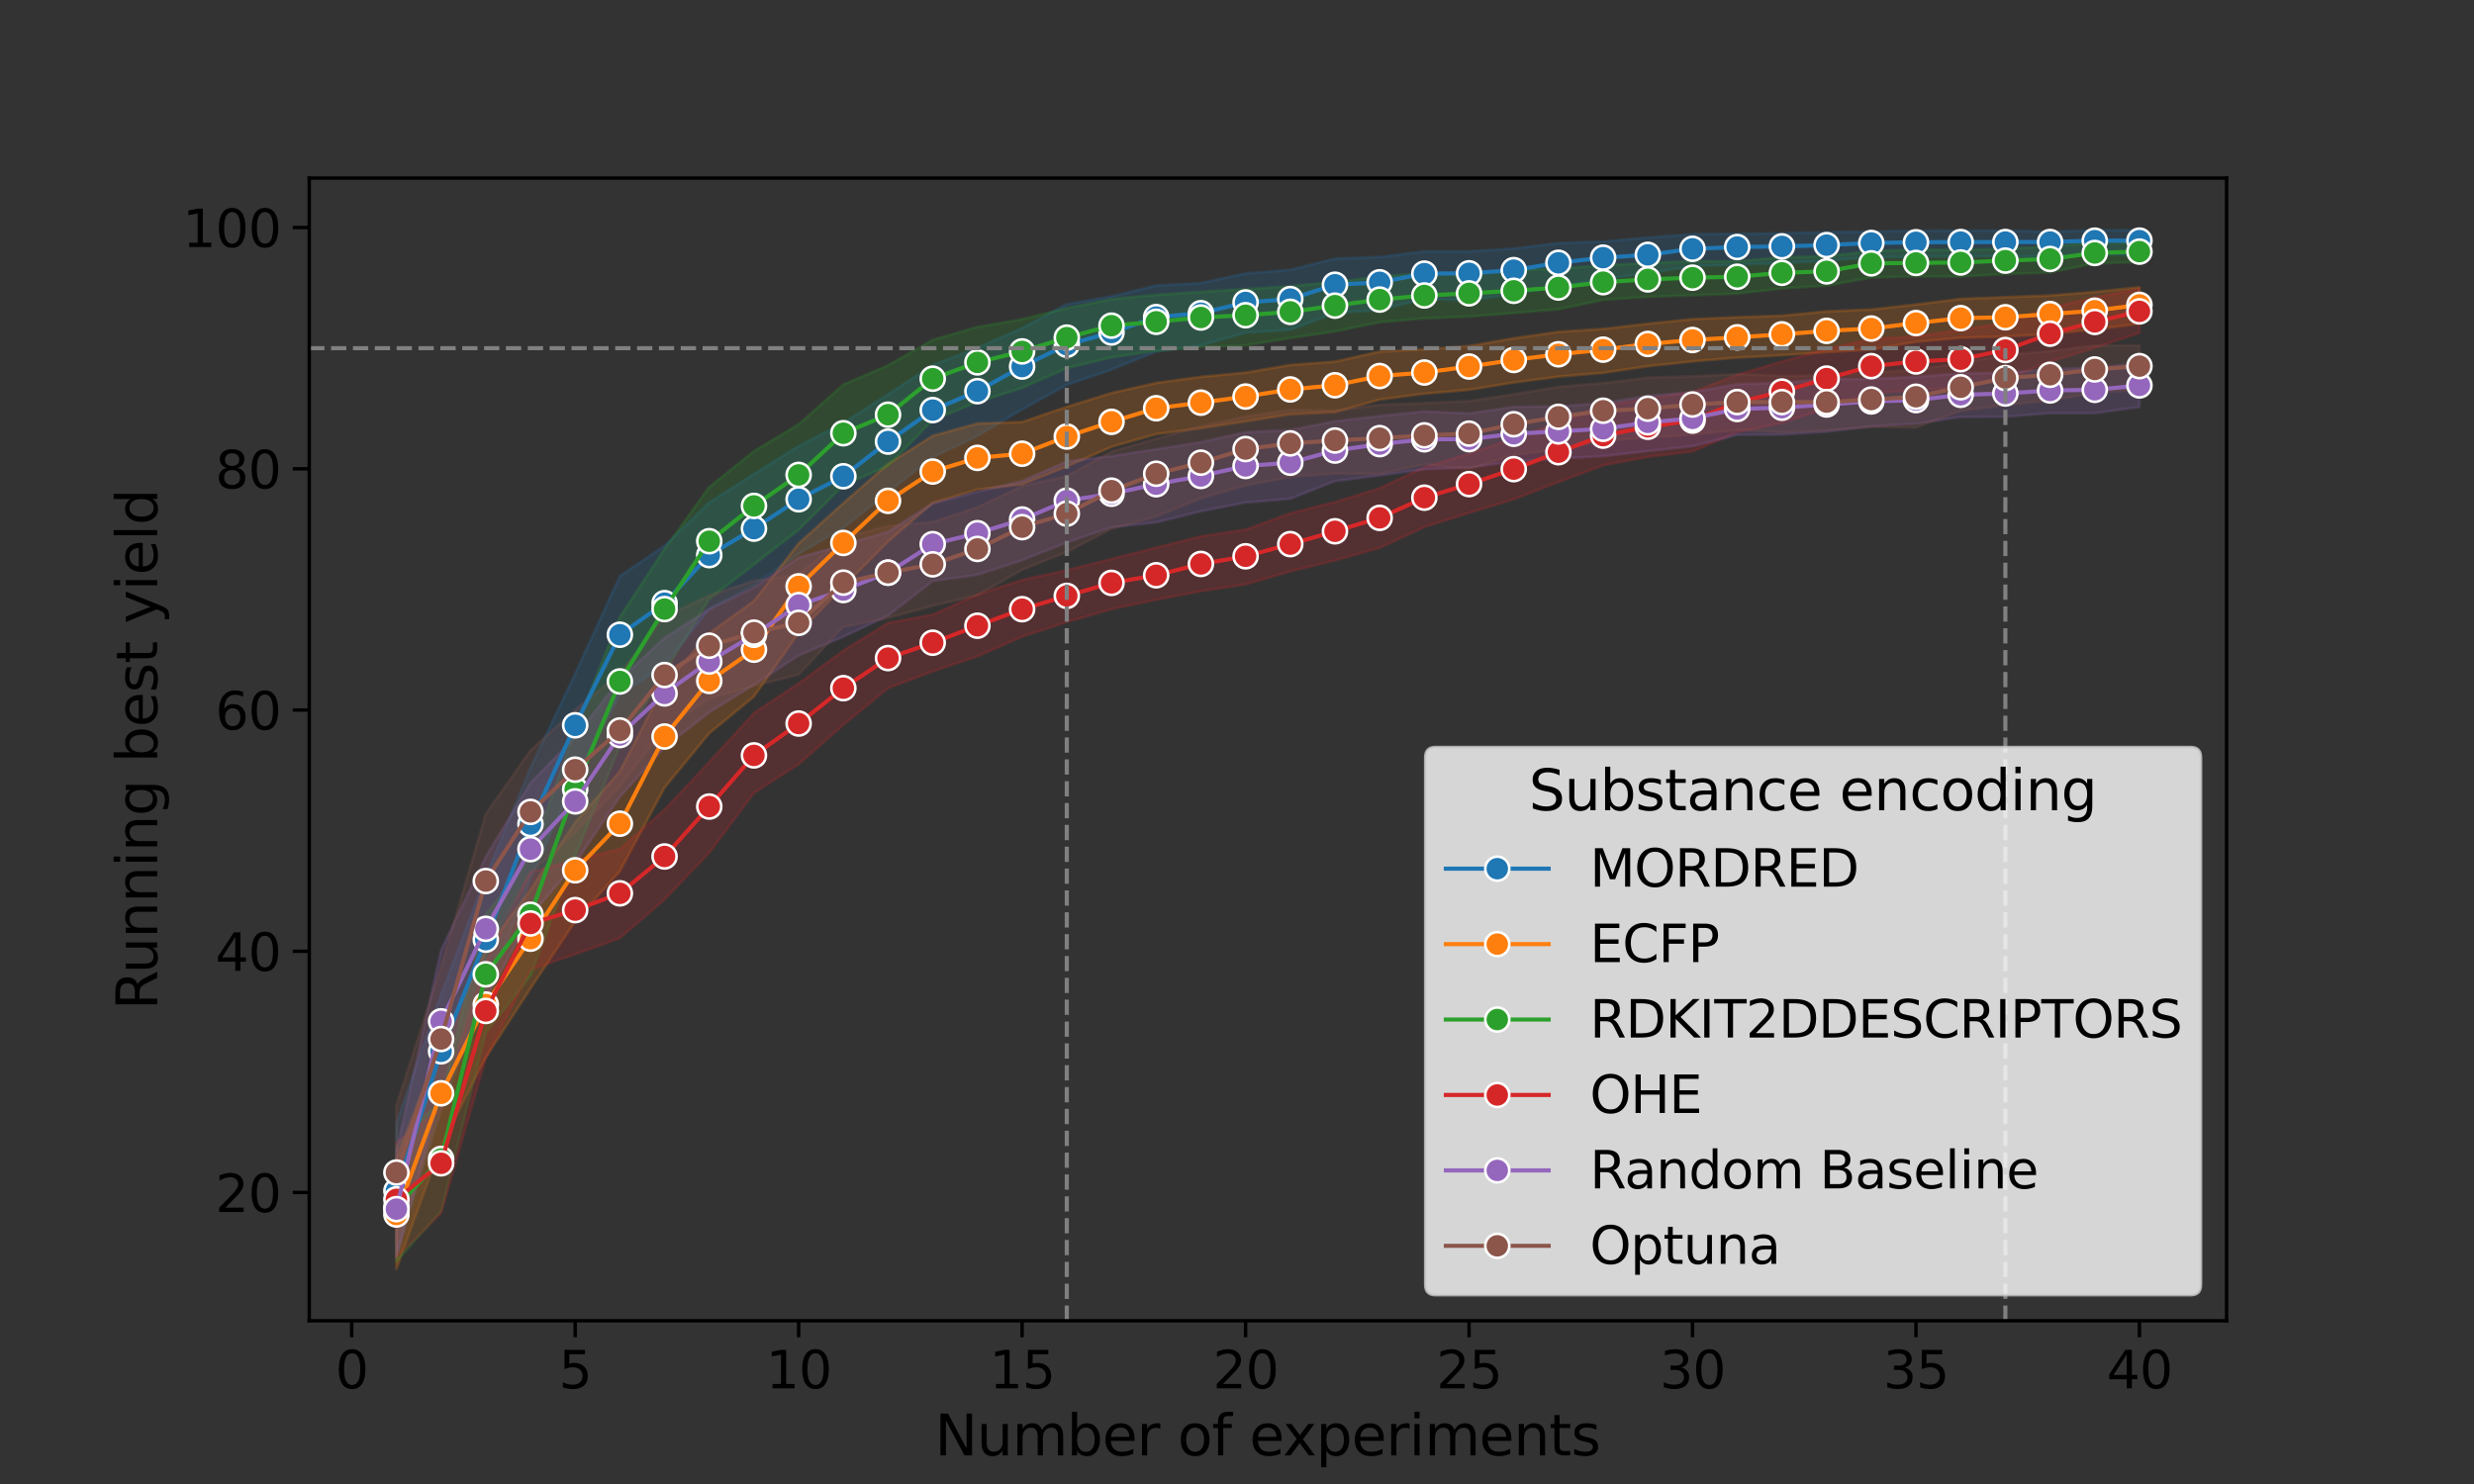 <?xml version="1.0" encoding="utf-8" standalone="no"?>
<!DOCTYPE svg PUBLIC "-//W3C//DTD SVG 1.1//EN"
  "http://www.w3.org/Graphics/SVG/1.1/DTD/svg11.dtd">
<svg xmlns:xlink="http://www.w3.org/1999/xlink" width="720pt" height="432pt" viewBox="0 0 720 432" xmlns="http://www.w3.org/2000/svg" version="1.1">
 <rect x="0" y="0" width="720" height="432" fill="#333333" stroke="none"/>
 <defs>
  <style type="text/css">*{stroke-linejoin: round; stroke-linecap: butt}</style>
 </defs>
 <g id="figure_1">
  <g id="patch_1">
   <path d="M 0 432 
L 720 432 
L 720 0 
L 0 0 
L 0 432 
z
" style="fill: none"/>
  </g>
  <g id="axes_1">
   <g id="patch_2">
    <path d="M 90 384.48 
L 648 384.48 
L 648 51.84 
L 90 51.84 
L 90 384.48 
z
" style="fill: none"/>
   </g>
   <g id="PolyCollection_1">
    <defs>
     <path id="m47d031e5bd" d="M 115.364 -105.025 
L 115.364 -66.859 
L 128.371 -109.229 
L 141.378 -142.087 
L 154.385 -176.241 
L 167.392 -205.323 
L 180.399 -229.831 
L 193.406 -238.372 
L 206.413 -254.731 
L 219.42 -261.564 
L 232.427 -270.785 
L 245.434 -278.338 
L 258.441 -288.695 
L 271.448 -298.924 
L 284.455 -305.091 
L 297.462 -312.816 
L 310.469 -319.944 
L 323.476 -324.4 
L 336.483 -329.663 
L 349.49 -331.404 
L 362.497 -335.143 
L 375.503 -335.974 
L 388.51 -340.87 
L 401.517 -341.73 
L 414.524 -344.976 
L 427.531 -344.486 
L 440.538 -346.39 
L 453.545 -348.601 
L 466.552 -350.724 
L 479.559 -352.432 
L 492.566 -354.475 
L 505.573 -354.968 
L 518.58 -355.366 
L 531.587 -356.109 
L 544.594 -357.084 
L 557.601 -357.28 
L 570.608 -357.337 
L 583.615 -357.352 
L 596.622 -357.225 
L 609.629 -357.946 
L 622.636 -357.72 
L 622.636 -365.04 
L 622.636 -365.04 
L 609.629 -365.008 
L 596.622 -364.546 
L 583.615 -364.915 
L 570.608 -364.898 
L 557.601 -364.859 
L 544.594 -364.617 
L 531.587 -364.444 
L 518.58 -364.116 
L 505.573 -363.947 
L 492.566 -363.847 
L 479.559 -362.862 
L 466.552 -361.708 
L 453.545 -361.255 
L 440.538 -359.663 
L 427.531 -358.828 
L 414.524 -358.817 
L 401.517 -357.215 
L 388.51 -356.718 
L 375.503 -353.475 
L 362.497 -352.422 
L 349.49 -349.615 
L 336.483 -348.901 
L 323.476 -345.72 
L 310.469 -343.477 
L 297.462 -336.484 
L 284.455 -330.758 
L 271.448 -325.774 
L 258.441 -317.208 
L 245.434 -308.93 
L 232.427 -302.176 
L 219.42 -294.047 
L 206.413 -285.735 
L 193.406 -273.131 
L 180.399 -264.317 
L 167.392 -235.894 
L 154.385 -208.522 
L 141.378 -176.973 
L 128.371 -142.561 
L 115.364 -105.025 
z
" style="stroke: #1f77b4; stroke-opacity: 0.2; stroke-width: 0.8"/>
    </defs>
    <g clip-path="url(#p36a6c21a2f)">
     <use xlink:href="#m47d031e5bd" x="0" y="432" style="fill: #1f77b4; fill-opacity: 0.2; stroke: #1f77b4; stroke-opacity: 0.2; stroke-width: 0.8"/>
    </g>
   </g>
   <g id="PolyCollection_2">
    <defs>
     <path id="m74e82026ca" d="M 115.364 -94.75 
L 115.364 -62.64 
L 128.371 -98.437 
L 141.378 -124.191 
L 154.385 -144.244 
L 167.392 -163.785 
L 180.399 -178.373 
L 193.406 -202.742 
L 206.413 -218.53 
L 219.42 -229.225 
L 232.427 -247.719 
L 245.434 -261.219 
L 258.441 -274.344 
L 271.448 -285.574 
L 284.455 -289.497 
L 297.462 -290.97 
L 310.469 -296.197 
L 323.476 -301.918 
L 336.483 -305.628 
L 349.49 -307.331 
L 362.497 -309.327 
L 375.503 -311.383 
L 388.51 -312.001 
L 401.517 -315.677 
L 414.524 -317.395 
L 427.531 -318.527 
L 440.538 -320.652 
L 453.545 -322.348 
L 466.552 -323.461 
L 479.559 -325.374 
L 492.566 -326.788 
L 505.573 -327.888 
L 518.58 -328.574 
L 531.587 -329.476 
L 544.594 -330.226 
L 557.601 -332.465 
L 570.608 -333.667 
L 583.615 -334.025 
L 596.622 -334.744 
L 609.629 -336.104 
L 622.636 -337.747 
L 622.636 -348.395 
L 622.636 -348.395 
L 609.629 -347.022 
L 596.622 -345.991 
L 583.615 -345.491 
L 570.608 -344.991 
L 557.601 -343.358 
L 544.594 -341.901 
L 531.587 -341.366 
L 518.58 -340.093 
L 505.573 -339.657 
L 492.566 -339.098 
L 479.559 -337.768 
L 466.552 -336.253 
L 453.545 -335.412 
L 440.538 -333.525 
L 427.531 -331.267 
L 414.524 -330.32 
L 401.517 -329.645 
L 388.51 -326.737 
L 375.503 -325.757 
L 362.497 -323.543 
L 349.49 -322.31 
L 336.483 -320.529 
L 323.476 -317.597 
L 310.469 -313.576 
L 297.462 -309.147 
L 284.455 -308.72 
L 271.448 -305.126 
L 258.441 -296.95 
L 245.434 -285.539 
L 232.427 -273.816 
L 219.42 -257.072 
L 206.413 -247.676 
L 193.406 -232.722 
L 180.399 -207.513 
L 167.392 -192.612 
L 154.385 -173.007 
L 141.378 -155.495 
L 128.371 -128.462 
L 115.364 -94.75 
z
" style="stroke: #ff7f0e; stroke-opacity: 0.2; stroke-width: 0.8"/>
    </defs>
    <g clip-path="url(#p36a6c21a2f)">
     <use xlink:href="#m74e82026ca" x="0" y="432" style="fill: #ff7f0e; fill-opacity: 0.2; stroke: #ff7f0e; stroke-opacity: 0.2; stroke-width: 0.8"/>
    </g>
   </g>
   <g id="PolyCollection_3">
    <defs>
     <path id="m09d43ac66d" d="M 115.364 -98.488 
L 115.364 -64.794 
L 128.371 -79.444 
L 141.378 -131.314 
L 154.385 -147.912 
L 167.392 -182.755 
L 180.399 -214.835 
L 193.406 -236.049 
L 206.413 -257.665 
L 219.42 -267.655 
L 232.427 -277.747 
L 245.434 -290.702 
L 258.441 -296.353 
L 271.448 -309.69 
L 284.455 -314.95 
L 297.462 -319.062 
L 310.469 -324.828 
L 323.476 -327.956 
L 336.483 -329.896 
L 349.49 -330.952 
L 362.497 -331.467 
L 375.503 -333.573 
L 388.51 -335.525 
L 401.517 -338.189 
L 414.524 -339.302 
L 427.531 -339.844 
L 440.538 -340.862 
L 453.545 -341.974 
L 466.552 -344.685 
L 479.559 -345.579 
L 492.566 -346.015 
L 505.573 -346.521 
L 518.58 -348.013 
L 531.587 -348.853 
L 544.594 -351.198 
L 557.601 -351.547 
L 570.608 -351.462 
L 583.615 -352.245 
L 596.622 -352.671 
L 609.629 -355.311 
L 622.636 -355.718 
L 622.636 -361.577 
L 622.636 -361.577 
L 609.629 -361.386 
L 596.622 -360.277 
L 583.615 -359.607 
L 570.608 -359.211 
L 557.601 -359.352 
L 544.594 -358.936 
L 531.587 -357.398 
L 518.58 -357.095 
L 505.573 -355.963 
L 492.566 -355.951 
L 479.559 -355.442 
L 466.552 -354.795 
L 453.545 -353.802 
L 440.538 -353.444 
L 427.531 -352.448 
L 414.524 -352.483 
L 401.517 -351.505 
L 388.51 -349.93 
L 375.503 -348.689 
L 362.497 -347.877 
L 349.49 -347.045 
L 336.483 -346.187 
L 323.476 -344.923 
L 310.469 -342.309 
L 297.462 -339.074 
L 284.455 -336.807 
L 271.448 -333.088 
L 258.441 -325.659 
L 245.434 -320.048 
L 232.427 -308.47 
L 219.42 -300.677 
L 206.413 -290.239 
L 193.406 -272.193 
L 180.399 -252.372 
L 167.392 -219.798 
L 154.385 -182.416 
L 141.378 -165.801 
L 128.371 -111.868 
L 115.364 -98.488 
z
" style="stroke: #2ca02c; stroke-opacity: 0.2; stroke-width: 0.8"/>
    </defs>
    <g clip-path="url(#p36a6c21a2f)">
     <use xlink:href="#m09d43ac66d" x="0" y="432" style="fill: #2ca02c; fill-opacity: 0.2; stroke: #2ca02c; stroke-opacity: 0.2; stroke-width: 0.8"/>
    </g>
   </g>
   <g id="PolyCollection_4">
    <defs>
     <path id="m4188e0ae5e" d="M 115.364 -99.423 
L 115.364 -65.96 
L 128.371 -78.837 
L 141.378 -123.914 
L 154.385 -149.773 
L 167.392 -154.211 
L 180.399 -158.906 
L 193.406 -170.14 
L 206.413 -183.743 
L 219.42 -201.173 
L 232.427 -209.529 
L 245.434 -221.002 
L 258.441 -231.664 
L 271.448 -236.572 
L 284.455 -240.917 
L 297.462 -246.686 
L 310.469 -250.904 
L 323.476 -254.663 
L 336.483 -257.418 
L 349.49 -259.904 
L 362.497 -261.882 
L 375.503 -265.676 
L 388.51 -268.849 
L 401.517 -272.514 
L 414.524 -278.568 
L 427.531 -282.689 
L 440.538 -286.65 
L 453.545 -291.675 
L 466.552 -296.563 
L 479.559 -298.992 
L 492.566 -300.57 
L 505.573 -306.18 
L 518.58 -308.894 
L 531.587 -313.131 
L 544.594 -317.559 
L 557.601 -318.267 
L 570.608 -319.388 
L 583.615 -321.536 
L 596.622 -326.693 
L 609.629 -330.718 
L 622.636 -335.108 
L 622.636 -347.941 
L 622.636 -347.941 
L 609.629 -345.426 
L 596.622 -342.37 
L 583.615 -338.003 
L 570.608 -335.986 
L 557.601 -334.061 
L 544.594 -333.334 
L 531.587 -330.413 
L 518.58 -326.765 
L 505.573 -322.925 
L 492.566 -317.877 
L 479.559 -315.987 
L 466.552 -313.827 
L 453.545 -308.935 
L 440.538 -304.421 
L 427.531 -299.941 
L 414.524 -296.013 
L 401.517 -289.865 
L 388.51 -285.855 
L 375.503 -282.585 
L 362.497 -277.833 
L 349.49 -275.892 
L 336.483 -272.6 
L 323.476 -269.302 
L 310.469 -265.994 
L 297.462 -263.199 
L 284.455 -258.926 
L 271.448 -253.102 
L 258.441 -250.654 
L 245.434 -242.593 
L 232.427 -233.052 
L 219.42 -224.455 
L 206.413 -210.171 
L 193.406 -196.338 
L 180.399 -184.83 
L 167.392 -181.635 
L 154.385 -178.136 
L 141.378 -151.958 
L 128.371 -109.148 
L 115.364 -99.423 
z
" style="stroke: #d62728; stroke-opacity: 0.2; stroke-width: 0.8"/>
    </defs>
    <g clip-path="url(#p36a6c21a2f)">
     <use xlink:href="#m4188e0ae5e" x="0" y="432" style="fill: #d62728; fill-opacity: 0.2; stroke: #d62728; stroke-opacity: 0.2; stroke-width: 0.8"/>
    </g>
   </g>
   <g id="PolyCollection_5">
    <defs>
     <path id="m8e812005f3" d="M 115.364 -96.733 
L 115.364 -65.964 
L 128.371 -113.965 
L 141.378 -140.99 
L 154.385 -165.272 
L 167.392 -180.733 
L 180.399 -200.056 
L 193.406 -214.44 
L 206.413 -224.65 
L 219.42 -232.645 
L 232.427 -241.206 
L 245.434 -246.645 
L 258.441 -252.808 
L 271.448 -262.862 
L 284.455 -264.657 
L 297.462 -268.907 
L 310.469 -274.061 
L 323.476 -278.523 
L 336.483 -279.923 
L 349.49 -283.164 
L 362.497 -285.708 
L 375.503 -286.798 
L 388.51 -291.952 
L 401.517 -293.617 
L 414.524 -295.374 
L 427.531 -295.926 
L 440.538 -297.606 
L 453.545 -298.529 
L 466.552 -299.178 
L 479.559 -300.696 
L 492.566 -302.105 
L 505.573 -305.398 
L 518.58 -305.495 
L 531.587 -306.334 
L 544.594 -307.889 
L 557.601 -308.665 
L 570.608 -310.616 
L 583.615 -310.674 
L 596.622 -311.722 
L 609.629 -311.721 
L 622.636 -313.543 
L 622.636 -326.198 
L 622.636 -326.198 
L 609.629 -325.014 
L 596.622 -324.5 
L 583.615 -323.482 
L 570.608 -323.364 
L 557.601 -322.296 
L 544.594 -321.666 
L 531.587 -321.686 
L 518.58 -320.531 
L 505.573 -320.182 
L 492.566 -317.858 
L 479.559 -316.766 
L 466.552 -314.647 
L 453.545 -313.71 
L 440.538 -313.56 
L 427.531 -311.654 
L 414.524 -312.24 
L 401.517 -310.915 
L 388.51 -309.382 
L 375.503 -306.807 
L 362.497 -306.191 
L 349.49 -303.284 
L 336.483 -301.236 
L 323.476 -299.211 
L 310.469 -297.688 
L 297.462 -291.966 
L 284.455 -288.855 
L 271.448 -285.49 
L 258.441 -277.198 
L 245.434 -273.349 
L 232.427 -269.683 
L 219.42 -260.978 
L 206.413 -254.678 
L 193.406 -246.297 
L 180.399 -234.227 
L 167.392 -217.489 
L 154.385 -204.102 
L 141.378 -182.653 
L 128.371 -155.436 
L 115.364 -96.733 
z
" style="stroke: #9467bd; stroke-opacity: 0.2; stroke-width: 0.8"/>
    </defs>
    <g clip-path="url(#p36a6c21a2f)">
     <use xlink:href="#m8e812005f3" x="0" y="432" style="fill: #9467bd; fill-opacity: 0.2; stroke: #9467bd; stroke-opacity: 0.2; stroke-width: 0.8"/>
    </g>
   </g>
   <g id="PolyCollection_6">
    <defs>
     <path id="m586a5257d9" d="M 115.364 -110.237 
L 115.364 -70.433 
L 128.371 -108.51 
L 141.378 -154.999 
L 154.385 -177.88 
L 167.392 -189.727 
L 180.399 -203.085 
L 193.406 -219.907 
L 206.413 -228.732 
L 219.42 -232.366 
L 232.427 -235.628 
L 245.434 -249.538 
L 258.441 -252.113 
L 271.448 -255.645 
L 284.455 -258.744 
L 297.462 -266.122 
L 310.469 -271.317 
L 323.476 -278.08 
L 336.483 -281.631 
L 349.49 -286.952 
L 362.497 -290.696 
L 375.503 -293.18 
L 388.51 -294.146 
L 401.517 -293.991 
L 414.524 -296.842 
L 427.531 -295.465 
L 440.538 -299.537 
L 453.545 -301.224 
L 466.552 -303.729 
L 479.559 -304.607 
L 492.566 -305.509 
L 505.573 -306.867 
L 518.58 -306.159 
L 531.587 -306.75 
L 544.594 -307.739 
L 557.601 -307.537 
L 570.608 -312.418 
L 583.615 -314.031 
L 596.622 -315.425 
L 609.629 -317.624 
L 622.636 -318.661 
L 622.636 -331.444 
L 622.636 -331.444 
L 609.629 -331.407 
L 596.622 -329.801 
L 583.615 -328.654 
L 570.608 -326.362 
L 557.601 -324.341 
L 544.594 -323.455 
L 531.587 -322.727 
L 518.58 -322.571 
L 505.573 -323.106 
L 492.566 -322.471 
L 479.559 -322.058 
L 466.552 -320.502 
L 453.545 -319.373 
L 440.538 -317.219 
L 427.531 -315.249 
L 414.524 -314.657 
L 401.517 -314.153 
L 388.51 -312.535 
L 375.503 -312.673 
L 362.497 -310.787 
L 349.49 -307.949 
L 336.483 -304.273 
L 323.476 -300.56 
L 310.469 -293.436 
L 297.462 -290.503 
L 284.455 -284.364 
L 271.448 -280.051 
L 258.441 -278.878 
L 245.434 -275.498 
L 232.427 -264.819 
L 219.42 -262.935 
L 206.413 -258.652 
L 193.406 -252.438 
L 180.399 -235.937 
L 167.392 -225.396 
L 154.385 -213.576 
L 141.378 -195.082 
L 128.371 -150.616 
L 115.364 -110.237 
z
" style="stroke: #8c564b; stroke-opacity: 0.2; stroke-width: 0.8"/>
    </defs>
    <g clip-path="url(#p36a6c21a2f)">
     <use xlink:href="#m586a5257d9" x="0" y="432" style="fill: #8c564b; fill-opacity: 0.2; stroke: #8c564b; stroke-opacity: 0.2; stroke-width: 0.8"/>
    </g>
   </g>
   <g id="matplotlib.axis_1">
    <g id="xtick_1">
     <g id="line2d_1">
      <defs>
       <path id="m3d9f7e2c94" d="M 0 0 
L 0 4.8 
" style="stroke: #000000"/>
      </defs>
      <g>
       <use xlink:href="#m3d9f7e2c94" x="102.357" y="384.48" style="stroke: #000000"/>
      </g>
     </g>
     <g id="text_1">
      <!-- 0 -->
      <g transform="translate(97.597 404.147) scale(0.15 -0.15)">
       <defs>
        <path id="DejaVuSans-30" d="M 2034 4250 
Q 1547 4250 1301 3770 
Q 1056 3291 1056 2328 
Q 1056 1369 1301 889 
Q 1547 409 2034 409 
Q 2525 409 2770 889 
Q 3016 1369 3016 2328 
Q 3016 3291 2770 3770 
Q 2525 4250 2034 4250 
z
M 2034 4750 
Q 2819 4750 3233 4129 
Q 3647 3509 3647 2328 
Q 3647 1150 3233 529 
Q 2819 -91 2034 -91 
Q 1250 -91 836 529 
Q 422 1150 422 2328 
Q 422 3509 836 4129 
Q 1250 4750 2034 4750 
z
" transform="scale(0.016)"/>
       </defs>
       <use xlink:href="#DejaVuSans-30"/>
      </g>
     </g>
    </g>
    <g id="xtick_2">
     <g id="line2d_2">
      <g>
       <use xlink:href="#m3d9f7e2c94" x="167.392" y="384.48" style="stroke: #000000"/>
      </g>
     </g>
     <g id="text_2">
      <!-- 5 -->
      <g transform="translate(162.632 404.147) scale(0.15 -0.15)">
       <defs>
        <path id="DejaVuSans-35" d="M 691 4666 
L 3169 4666 
L 3169 4134 
L 1269 4134 
L 1269 2991 
Q 1406 3038 1543 3061 
Q 1681 3084 1819 3084 
Q 2600 3084 3056 2656 
Q 3513 2228 3513 1497 
Q 3513 744 3044 326 
Q 2575 -91 1722 -91 
Q 1428 -91 1123 -41 
Q 819 9 494 109 
L 494 744 
Q 775 591 1075 516 
Q 1375 441 1709 441 
Q 2250 441 2565 725 
Q 2881 1009 2881 1497 
Q 2881 1984 2565 2268 
Q 2250 2553 1709 2553 
Q 1456 2553 1204 2497 
Q 953 2441 691 2322 
L 691 4666 
z
" transform="scale(0.016)"/>
       </defs>
       <use xlink:href="#DejaVuSans-35"/>
      </g>
     </g>
    </g>
    <g id="xtick_3">
     <g id="line2d_3">
      <g>
       <use xlink:href="#m3d9f7e2c94" x="232.427" y="384.48" style="stroke: #000000"/>
      </g>
     </g>
     <g id="text_3">
      <!-- 10 -->
      <g transform="translate(222.908 404.147) scale(0.15 -0.15)">
       <defs>
        <path id="DejaVuSans-31" d="M 794 531 
L 1825 531 
L 1825 4091 
L 703 3866 
L 703 4441 
L 1819 4666 
L 2450 4666 
L 2450 531 
L 3481 531 
L 3481 0 
L 794 0 
L 794 531 
z
" transform="scale(0.016)"/>
       </defs>
       <use xlink:href="#DejaVuSans-31"/>
       <use xlink:href="#DejaVuSans-30" x="63.623"/>
      </g>
     </g>
    </g>
    <g id="xtick_4">
     <g id="line2d_4">
      <g>
       <use xlink:href="#m3d9f7e2c94" x="297.462" y="384.48" style="stroke: #000000"/>
      </g>
     </g>
     <g id="text_4">
      <!-- 15 -->
      <g transform="translate(287.943 404.147) scale(0.15 -0.15)">
       <use xlink:href="#DejaVuSans-31"/>
       <use xlink:href="#DejaVuSans-35" x="63.623"/>
      </g>
     </g>
    </g>
    <g id="xtick_5">
     <g id="line2d_5">
      <g>
       <use xlink:href="#m3d9f7e2c94" x="362.497" y="384.48" style="stroke: #000000"/>
      </g>
     </g>
     <g id="text_5">
      <!-- 20 -->
      <g transform="translate(352.978 404.147) scale(0.15 -0.15)">
       <defs>
        <path id="DejaVuSans-32" d="M 1228 531 
L 3431 531 
L 3431 0 
L 469 0 
L 469 531 
Q 828 903 1448 1529 
Q 2069 2156 2228 2338 
Q 2531 2678 2651 2914 
Q 2772 3150 2772 3378 
Q 2772 3750 2511 3984 
Q 2250 4219 1831 4219 
Q 1534 4219 1204 4116 
Q 875 4013 500 3803 
L 500 4441 
Q 881 4594 1212 4672 
Q 1544 4750 1819 4750 
Q 2544 4750 2975 4387 
Q 3406 4025 3406 3419 
Q 3406 3131 3298 2873 
Q 3191 2616 2906 2266 
Q 2828 2175 2409 1742 
Q 1991 1309 1228 531 
z
" transform="scale(0.016)"/>
       </defs>
       <use xlink:href="#DejaVuSans-32"/>
       <use xlink:href="#DejaVuSans-30" x="63.623"/>
      </g>
     </g>
    </g>
    <g id="xtick_6">
     <g id="line2d_6">
      <g>
       <use xlink:href="#m3d9f7e2c94" x="427.531" y="384.48" style="stroke: #000000"/>
      </g>
     </g>
     <g id="text_6">
      <!-- 25 -->
      <g transform="translate(418.013 404.147) scale(0.15 -0.15)">
       <use xlink:href="#DejaVuSans-32"/>
       <use xlink:href="#DejaVuSans-35" x="63.623"/>
      </g>
     </g>
    </g>
    <g id="xtick_7">
     <g id="line2d_7">
      <g>
       <use xlink:href="#m3d9f7e2c94" x="492.566" y="384.48" style="stroke: #000000"/>
      </g>
     </g>
     <g id="text_7">
      <!-- 30 -->
      <g transform="translate(483.048 404.147) scale(0.15 -0.15)">
       <defs>
        <path id="DejaVuSans-33" d="M 2597 2516 
Q 3050 2419 3304 2112 
Q 3559 1806 3559 1356 
Q 3559 666 3084 287 
Q 2609 -91 1734 -91 
Q 1441 -91 1130 -33 
Q 819 25 488 141 
L 488 750 
Q 750 597 1062 519 
Q 1375 441 1716 441 
Q 2309 441 2620 675 
Q 2931 909 2931 1356 
Q 2931 1769 2642 2001 
Q 2353 2234 1838 2234 
L 1294 2234 
L 1294 2753 
L 1863 2753 
Q 2328 2753 2575 2939 
Q 2822 3125 2822 3475 
Q 2822 3834 2567 4026 
Q 2313 4219 1838 4219 
Q 1578 4219 1281 4162 
Q 984 4106 628 3988 
L 628 4550 
Q 988 4650 1302 4700 
Q 1616 4750 1894 4750 
Q 2613 4750 3031 4423 
Q 3450 4097 3450 3541 
Q 3450 3153 3228 2886 
Q 3006 2619 2597 2516 
z
" transform="scale(0.016)"/>
       </defs>
       <use xlink:href="#DejaVuSans-33"/>
       <use xlink:href="#DejaVuSans-30" x="63.623"/>
      </g>
     </g>
    </g>
    <g id="xtick_8">
     <g id="line2d_8">
      <g>
       <use xlink:href="#m3d9f7e2c94" x="557.601" y="384.48" style="stroke: #000000"/>
      </g>
     </g>
     <g id="text_8">
      <!-- 35 -->
      <g transform="translate(548.083 404.147) scale(0.15 -0.15)">
       <use xlink:href="#DejaVuSans-33"/>
       <use xlink:href="#DejaVuSans-35" x="63.623"/>
      </g>
     </g>
    </g>
    <g id="xtick_9">
     <g id="line2d_9">
      <g>
       <use xlink:href="#m3d9f7e2c94" x="622.636" y="384.48" style="stroke: #000000"/>
      </g>
     </g>
     <g id="text_9">
      <!-- 40 -->
      <g transform="translate(613.118 404.147) scale(0.15 -0.15)">
       <defs>
        <path id="DejaVuSans-34" d="M 2419 4116 
L 825 1625 
L 2419 1625 
L 2419 4116 
z
M 2253 4666 
L 3047 4666 
L 3047 1625 
L 3713 1625 
L 3713 1100 
L 3047 1100 
L 3047 0 
L 2419 0 
L 2419 1100 
L 313 1100 
L 313 1709 
L 2253 4666 
z
" transform="scale(0.016)"/>
       </defs>
       <use xlink:href="#DejaVuSans-34"/>
       <use xlink:href="#DejaVuSans-30" x="63.623"/>
      </g>
     </g>
    </g>
    <g id="text_10">
     <!-- Number of experiments -->
     <g transform="translate(272.046 423.659) scale(0.163 -0.163)">
      <defs>
       <path id="DejaVuSans-4e" d="M 628 4666 
L 1478 4666 
L 3547 763 
L 3547 4666 
L 4159 4666 
L 4159 0 
L 3309 0 
L 1241 3903 
L 1241 0 
L 628 0 
L 628 4666 
z
" transform="scale(0.016)"/>
       <path id="DejaVuSans-75" d="M 544 1381 
L 544 3500 
L 1119 3500 
L 1119 1403 
Q 1119 906 1312 657 
Q 1506 409 1894 409 
Q 2359 409 2629 706 
Q 2900 1003 2900 1516 
L 2900 3500 
L 3475 3500 
L 3475 0 
L 2900 0 
L 2900 538 
Q 2691 219 2414 64 
Q 2138 -91 1772 -91 
Q 1169 -91 856 284 
Q 544 659 544 1381 
z
M 1991 3584 
L 1991 3584 
z
" transform="scale(0.016)"/>
       <path id="DejaVuSans-6d" d="M 3328 2828 
Q 3544 3216 3844 3400 
Q 4144 3584 4550 3584 
Q 5097 3584 5394 3201 
Q 5691 2819 5691 2113 
L 5691 0 
L 5113 0 
L 5113 2094 
Q 5113 2597 4934 2840 
Q 4756 3084 4391 3084 
Q 3944 3084 3684 2787 
Q 3425 2491 3425 1978 
L 3425 0 
L 2847 0 
L 2847 2094 
Q 2847 2600 2669 2842 
Q 2491 3084 2119 3084 
Q 1678 3084 1418 2786 
Q 1159 2488 1159 1978 
L 1159 0 
L 581 0 
L 581 3500 
L 1159 3500 
L 1159 2956 
Q 1356 3278 1631 3431 
Q 1906 3584 2284 3584 
Q 2666 3584 2933 3390 
Q 3200 3197 3328 2828 
z
" transform="scale(0.016)"/>
       <path id="DejaVuSans-62" d="M 3116 1747 
Q 3116 2381 2855 2742 
Q 2594 3103 2138 3103 
Q 1681 3103 1420 2742 
Q 1159 2381 1159 1747 
Q 1159 1113 1420 752 
Q 1681 391 2138 391 
Q 2594 391 2855 752 
Q 3116 1113 3116 1747 
z
M 1159 2969 
Q 1341 3281 1617 3432 
Q 1894 3584 2278 3584 
Q 2916 3584 3314 3078 
Q 3713 2572 3713 1747 
Q 3713 922 3314 415 
Q 2916 -91 2278 -91 
Q 1894 -91 1617 61 
Q 1341 213 1159 525 
L 1159 0 
L 581 0 
L 581 4863 
L 1159 4863 
L 1159 2969 
z
" transform="scale(0.016)"/>
       <path id="DejaVuSans-65" d="M 3597 1894 
L 3597 1613 
L 953 1613 
Q 991 1019 1311 708 
Q 1631 397 2203 397 
Q 2534 397 2845 478 
Q 3156 559 3463 722 
L 3463 178 
Q 3153 47 2828 -22 
Q 2503 -91 2169 -91 
Q 1331 -91 842 396 
Q 353 884 353 1716 
Q 353 2575 817 3079 
Q 1281 3584 2069 3584 
Q 2775 3584 3186 3129 
Q 3597 2675 3597 1894 
z
M 3022 2063 
Q 3016 2534 2758 2815 
Q 2500 3097 2075 3097 
Q 1594 3097 1305 2825 
Q 1016 2553 972 2059 
L 3022 2063 
z
" transform="scale(0.016)"/>
       <path id="DejaVuSans-72" d="M 2631 2963 
Q 2534 3019 2420 3045 
Q 2306 3072 2169 3072 
Q 1681 3072 1420 2755 
Q 1159 2438 1159 1844 
L 1159 0 
L 581 0 
L 581 3500 
L 1159 3500 
L 1159 2956 
Q 1341 3275 1631 3429 
Q 1922 3584 2338 3584 
Q 2397 3584 2469 3576 
Q 2541 3569 2628 3553 
L 2631 2963 
z
" transform="scale(0.016)"/>
       <path id="DejaVuSans-20" transform="scale(0.016)"/>
       <path id="DejaVuSans-6f" d="M 1959 3097 
Q 1497 3097 1228 2736 
Q 959 2375 959 1747 
Q 959 1119 1226 758 
Q 1494 397 1959 397 
Q 2419 397 2687 759 
Q 2956 1122 2956 1747 
Q 2956 2369 2687 2733 
Q 2419 3097 1959 3097 
z
M 1959 3584 
Q 2709 3584 3137 3096 
Q 3566 2609 3566 1747 
Q 3566 888 3137 398 
Q 2709 -91 1959 -91 
Q 1206 -91 779 398 
Q 353 888 353 1747 
Q 353 2609 779 3096 
Q 1206 3584 1959 3584 
z
" transform="scale(0.016)"/>
       <path id="DejaVuSans-66" d="M 2375 4863 
L 2375 4384 
L 1825 4384 
Q 1516 4384 1395 4259 
Q 1275 4134 1275 3809 
L 1275 3500 
L 2222 3500 
L 2222 3053 
L 1275 3053 
L 1275 0 
L 697 0 
L 697 3053 
L 147 3053 
L 147 3500 
L 697 3500 
L 697 3744 
Q 697 4328 969 4595 
Q 1241 4863 1831 4863 
L 2375 4863 
z
" transform="scale(0.016)"/>
       <path id="DejaVuSans-78" d="M 3513 3500 
L 2247 1797 
L 3578 0 
L 2900 0 
L 1881 1375 
L 863 0 
L 184 0 
L 1544 1831 
L 300 3500 
L 978 3500 
L 1906 2253 
L 2834 3500 
L 3513 3500 
z
" transform="scale(0.016)"/>
       <path id="DejaVuSans-70" d="M 1159 525 
L 1159 -1331 
L 581 -1331 
L 581 3500 
L 1159 3500 
L 1159 2969 
Q 1341 3281 1617 3432 
Q 1894 3584 2278 3584 
Q 2916 3584 3314 3078 
Q 3713 2572 3713 1747 
Q 3713 922 3314 415 
Q 2916 -91 2278 -91 
Q 1894 -91 1617 61 
Q 1341 213 1159 525 
z
M 3116 1747 
Q 3116 2381 2855 2742 
Q 2594 3103 2138 3103 
Q 1681 3103 1420 2742 
Q 1159 2381 1159 1747 
Q 1159 1113 1420 752 
Q 1681 391 2138 391 
Q 2594 391 2855 752 
Q 3116 1113 3116 1747 
z
" transform="scale(0.016)"/>
       <path id="DejaVuSans-69" d="M 603 3500 
L 1178 3500 
L 1178 0 
L 603 0 
L 603 3500 
z
M 603 4863 
L 1178 4863 
L 1178 4134 
L 603 4134 
L 603 4863 
z
" transform="scale(0.016)"/>
       <path id="DejaVuSans-6e" d="M 3513 2113 
L 3513 0 
L 2938 0 
L 2938 2094 
Q 2938 2591 2744 2837 
Q 2550 3084 2163 3084 
Q 1697 3084 1428 2787 
Q 1159 2491 1159 1978 
L 1159 0 
L 581 0 
L 581 3500 
L 1159 3500 
L 1159 2956 
Q 1366 3272 1645 3428 
Q 1925 3584 2291 3584 
Q 2894 3584 3203 3211 
Q 3513 2838 3513 2113 
z
" transform="scale(0.016)"/>
       <path id="DejaVuSans-74" d="M 1172 4494 
L 1172 3500 
L 2356 3500 
L 2356 3053 
L 1172 3053 
L 1172 1153 
Q 1172 725 1289 603 
Q 1406 481 1766 481 
L 2356 481 
L 2356 0 
L 1766 0 
Q 1100 0 847 248 
Q 594 497 594 1153 
L 594 3053 
L 172 3053 
L 172 3500 
L 594 3500 
L 594 4494 
L 1172 4494 
z
" transform="scale(0.016)"/>
       <path id="DejaVuSans-73" d="M 2834 3397 
L 2834 2853 
Q 2591 2978 2328 3040 
Q 2066 3103 1784 3103 
Q 1356 3103 1142 2972 
Q 928 2841 928 2578 
Q 928 2378 1081 2264 
Q 1234 2150 1697 2047 
L 1894 2003 
Q 2506 1872 2764 1633 
Q 3022 1394 3022 966 
Q 3022 478 2636 193 
Q 2250 -91 1575 -91 
Q 1294 -91 989 -36 
Q 684 19 347 128 
L 347 722 
Q 666 556 975 473 
Q 1284 391 1588 391 
Q 1994 391 2212 530 
Q 2431 669 2431 922 
Q 2431 1156 2273 1281 
Q 2116 1406 1581 1522 
L 1381 1569 
Q 847 1681 609 1914 
Q 372 2147 372 2553 
Q 372 3047 722 3315 
Q 1072 3584 1716 3584 
Q 2034 3584 2315 3537 
Q 2597 3491 2834 3397 
z
" transform="scale(0.016)"/>
      </defs>
      <use xlink:href="#DejaVuSans-4e"/>
      <use xlink:href="#DejaVuSans-75" x="74.805"/>
      <use xlink:href="#DejaVuSans-6d" x="138.184"/>
      <use xlink:href="#DejaVuSans-62" x="235.596"/>
      <use xlink:href="#DejaVuSans-65" x="299.072"/>
      <use xlink:href="#DejaVuSans-72" x="360.596"/>
      <use xlink:href="#DejaVuSans-20" x="401.709"/>
      <use xlink:href="#DejaVuSans-6f" x="433.496"/>
      <use xlink:href="#DejaVuSans-66" x="494.678"/>
      <use xlink:href="#DejaVuSans-20" x="529.883"/>
      <use xlink:href="#DejaVuSans-65" x="561.67"/>
      <use xlink:href="#DejaVuSans-78" x="621.443"/>
      <use xlink:href="#DejaVuSans-70" x="680.623"/>
      <use xlink:href="#DejaVuSans-65" x="744.1"/>
      <use xlink:href="#DejaVuSans-72" x="805.623"/>
      <use xlink:href="#DejaVuSans-69" x="846.736"/>
      <use xlink:href="#DejaVuSans-6d" x="874.52"/>
      <use xlink:href="#DejaVuSans-65" x="971.932"/>
      <use xlink:href="#DejaVuSans-6e" x="1033.455"/>
      <use xlink:href="#DejaVuSans-74" x="1096.834"/>
      <use xlink:href="#DejaVuSans-73" x="1136.043"/>
     </g>
    </g>
   </g>
   <g id="matplotlib.axis_2">
    <g id="ytick_1">
     <g id="line2d_10">
      <defs>
       <path id="mcd1f47459a" d="M 0 0 
L -4.8 0 
" style="stroke: #000000"/>
      </defs>
      <g>
       <use xlink:href="#mcd1f47459a" x="90" y="347.143" style="stroke: #000000"/>
      </g>
     </g>
     <g id="text_11">
      <!-- 20 -->
      <g transform="translate(62.663 352.827) scale(0.15 -0.15)">
       <use xlink:href="#DejaVuSans-32"/>
       <use xlink:href="#DejaVuSans-30" x="63.623"/>
      </g>
     </g>
    </g>
    <g id="ytick_2">
     <g id="line2d_11">
      <g>
       <use xlink:href="#mcd1f47459a" x="90" y="276.919" style="stroke: #000000"/>
      </g>
     </g>
     <g id="text_12">
      <!-- 40 -->
      <g transform="translate(62.663 282.603) scale(0.15 -0.15)">
       <use xlink:href="#DejaVuSans-34"/>
       <use xlink:href="#DejaVuSans-30" x="63.623"/>
      </g>
     </g>
    </g>
    <g id="ytick_3">
     <g id="line2d_12">
      <g>
       <use xlink:href="#mcd1f47459a" x="90" y="206.695" style="stroke: #000000"/>
      </g>
     </g>
     <g id="text_13">
      <!-- 60 -->
      <g transform="translate(62.663 212.378) scale(0.15 -0.15)">
       <defs>
        <path id="DejaVuSans-36" d="M 2113 2584 
Q 1688 2584 1439 2293 
Q 1191 2003 1191 1497 
Q 1191 994 1439 701 
Q 1688 409 2113 409 
Q 2538 409 2786 701 
Q 3034 994 3034 1497 
Q 3034 2003 2786 2293 
Q 2538 2584 2113 2584 
z
M 3366 4563 
L 3366 3988 
Q 3128 4100 2886 4159 
Q 2644 4219 2406 4219 
Q 1781 4219 1451 3797 
Q 1122 3375 1075 2522 
Q 1259 2794 1537 2939 
Q 1816 3084 2150 3084 
Q 2853 3084 3261 2657 
Q 3669 2231 3669 1497 
Q 3669 778 3244 343 
Q 2819 -91 2113 -91 
Q 1303 -91 875 529 
Q 447 1150 447 2328 
Q 447 3434 972 4092 
Q 1497 4750 2381 4750 
Q 2619 4750 2861 4703 
Q 3103 4656 3366 4563 
z
" transform="scale(0.016)"/>
       </defs>
       <use xlink:href="#DejaVuSans-36"/>
       <use xlink:href="#DejaVuSans-30" x="63.623"/>
      </g>
     </g>
    </g>
    <g id="ytick_4">
     <g id="line2d_13">
      <g>
       <use xlink:href="#mcd1f47459a" x="90" y="136.47" style="stroke: #000000"/>
      </g>
     </g>
     <g id="text_14">
      <!-- 80 -->
      <g transform="translate(62.663 142.154) scale(0.15 -0.15)">
       <defs>
        <path id="DejaVuSans-38" d="M 2034 2216 
Q 1584 2216 1326 1975 
Q 1069 1734 1069 1313 
Q 1069 891 1326 650 
Q 1584 409 2034 409 
Q 2484 409 2743 651 
Q 3003 894 3003 1313 
Q 3003 1734 2745 1975 
Q 2488 2216 2034 2216 
z
M 1403 2484 
Q 997 2584 770 2862 
Q 544 3141 544 3541 
Q 544 4100 942 4425 
Q 1341 4750 2034 4750 
Q 2731 4750 3128 4425 
Q 3525 4100 3525 3541 
Q 3525 3141 3298 2862 
Q 3072 2584 2669 2484 
Q 3125 2378 3379 2068 
Q 3634 1759 3634 1313 
Q 3634 634 3220 271 
Q 2806 -91 2034 -91 
Q 1263 -91 848 271 
Q 434 634 434 1313 
Q 434 1759 690 2068 
Q 947 2378 1403 2484 
z
M 1172 3481 
Q 1172 3119 1398 2916 
Q 1625 2713 2034 2713 
Q 2441 2713 2670 2916 
Q 2900 3119 2900 3481 
Q 2900 3844 2670 4047 
Q 2441 4250 2034 4250 
Q 1625 4250 1398 4047 
Q 1172 3844 1172 3481 
z
" transform="scale(0.016)"/>
       </defs>
       <use xlink:href="#DejaVuSans-38"/>
       <use xlink:href="#DejaVuSans-30" x="63.623"/>
      </g>
     </g>
    </g>
    <g id="ytick_5">
     <g id="line2d_14">
      <g>
       <use xlink:href="#mcd1f47459a" x="90" y="66.246" style="stroke: #000000"/>
      </g>
     </g>
     <g id="text_15">
      <!-- 100 -->
      <g transform="translate(53.145 71.929) scale(0.15 -0.15)">
       <use xlink:href="#DejaVuSans-31"/>
       <use xlink:href="#DejaVuSans-30" x="63.623"/>
       <use xlink:href="#DejaVuSans-30" x="127.246"/>
      </g>
     </g>
    </g>
    <g id="text_16">
     <!-- Running best yield -->
     <g transform="translate(45.751 293.998) rotate(-90) scale(0.163 -0.163)">
      <defs>
       <path id="DejaVuSans-52" d="M 2841 2188 
Q 3044 2119 3236 1894 
Q 3428 1669 3622 1275 
L 4263 0 
L 3584 0 
L 2988 1197 
Q 2756 1666 2539 1819 
Q 2322 1972 1947 1972 
L 1259 1972 
L 1259 0 
L 628 0 
L 628 4666 
L 2053 4666 
Q 2853 4666 3247 4331 
Q 3641 3997 3641 3322 
Q 3641 2881 3436 2590 
Q 3231 2300 2841 2188 
z
M 1259 4147 
L 1259 2491 
L 2053 2491 
Q 2509 2491 2742 2702 
Q 2975 2913 2975 3322 
Q 2975 3731 2742 3939 
Q 2509 4147 2053 4147 
L 1259 4147 
z
" transform="scale(0.016)"/>
       <path id="DejaVuSans-67" d="M 2906 1791 
Q 2906 2416 2648 2759 
Q 2391 3103 1925 3103 
Q 1463 3103 1205 2759 
Q 947 2416 947 1791 
Q 947 1169 1205 825 
Q 1463 481 1925 481 
Q 2391 481 2648 825 
Q 2906 1169 2906 1791 
z
M 3481 434 
Q 3481 -459 3084 -895 
Q 2688 -1331 1869 -1331 
Q 1566 -1331 1297 -1286 
Q 1028 -1241 775 -1147 
L 775 -588 
Q 1028 -725 1275 -790 
Q 1522 -856 1778 -856 
Q 2344 -856 2625 -561 
Q 2906 -266 2906 331 
L 2906 616 
Q 2728 306 2450 153 
Q 2172 0 1784 0 
Q 1141 0 747 490 
Q 353 981 353 1791 
Q 353 2603 747 3093 
Q 1141 3584 1784 3584 
Q 2172 3584 2450 3431 
Q 2728 3278 2906 2969 
L 2906 3500 
L 3481 3500 
L 3481 434 
z
" transform="scale(0.016)"/>
       <path id="DejaVuSans-79" d="M 2059 -325 
Q 1816 -950 1584 -1140 
Q 1353 -1331 966 -1331 
L 506 -1331 
L 506 -850 
L 844 -850 
Q 1081 -850 1212 -737 
Q 1344 -625 1503 -206 
L 1606 56 
L 191 3500 
L 800 3500 
L 1894 763 
L 2988 3500 
L 3597 3500 
L 2059 -325 
z
" transform="scale(0.016)"/>
       <path id="DejaVuSans-6c" d="M 603 4863 
L 1178 4863 
L 1178 0 
L 603 0 
L 603 4863 
z
" transform="scale(0.016)"/>
       <path id="DejaVuSans-64" d="M 2906 2969 
L 2906 4863 
L 3481 4863 
L 3481 0 
L 2906 0 
L 2906 525 
Q 2725 213 2448 61 
Q 2172 -91 1784 -91 
Q 1150 -91 751 415 
Q 353 922 353 1747 
Q 353 2572 751 3078 
Q 1150 3584 1784 3584 
Q 2172 3584 2448 3432 
Q 2725 3281 2906 2969 
z
M 947 1747 
Q 947 1113 1208 752 
Q 1469 391 1925 391 
Q 2381 391 2643 752 
Q 2906 1113 2906 1747 
Q 2906 2381 2643 2742 
Q 2381 3103 1925 3103 
Q 1469 3103 1208 2742 
Q 947 2381 947 1747 
z
" transform="scale(0.016)"/>
      </defs>
      <use xlink:href="#DejaVuSans-52"/>
      <use xlink:href="#DejaVuSans-75" x="64.982"/>
      <use xlink:href="#DejaVuSans-6e" x="128.361"/>
      <use xlink:href="#DejaVuSans-6e" x="191.74"/>
      <use xlink:href="#DejaVuSans-69" x="255.119"/>
      <use xlink:href="#DejaVuSans-6e" x="282.902"/>
      <use xlink:href="#DejaVuSans-67" x="346.281"/>
      <use xlink:href="#DejaVuSans-20" x="409.758"/>
      <use xlink:href="#DejaVuSans-62" x="441.545"/>
      <use xlink:href="#DejaVuSans-65" x="505.021"/>
      <use xlink:href="#DejaVuSans-73" x="566.545"/>
      <use xlink:href="#DejaVuSans-74" x="618.645"/>
      <use xlink:href="#DejaVuSans-20" x="657.854"/>
      <use xlink:href="#DejaVuSans-79" x="689.641"/>
      <use xlink:href="#DejaVuSans-69" x="748.82"/>
      <use xlink:href="#DejaVuSans-65" x="776.604"/>
      <use xlink:href="#DejaVuSans-6c" x="838.127"/>
      <use xlink:href="#DejaVuSans-64" x="865.91"/>
     </g>
    </g>
   </g>
   <g id="line2d_15">
    <path d="M 115.364 346.681 
L 128.371 306.039 
L 141.378 273.534 
L 154.385 239.879 
L 167.392 211.141 
L 180.399 184.77 
L 193.406 175.58 
L 206.413 161.601 
L 219.42 153.884 
L 232.427 145.335 
L 245.434 138.644 
L 258.441 128.541 
L 271.448 119.38 
L 284.455 113.869 
L 297.462 106.705 
L 310.469 100.356 
L 323.476 96.786 
L 336.483 92.306 
L 349.49 91.174 
L 362.497 88.04 
L 375.503 87.059 
L 388.51 82.884 
L 401.517 82.176 
L 414.524 79.656 
L 427.531 79.559 
L 440.538 78.639 
L 453.545 76.499 
L 466.552 75.004 
L 479.559 74.181 
L 492.566 72.427 
L 505.573 71.91 
L 518.58 71.721 
L 531.587 71.355 
L 544.594 70.733 
L 557.601 70.53 
L 570.608 70.468 
L 583.615 70.461 
L 596.622 70.453 
L 609.629 70.059 
L 622.636 70.045 
" clip-path="url(#p36a6c21a2f)" style="fill: none; stroke: #1f77b4; stroke-width: 1.2; stroke-linecap: square"/>
    <defs>
     <path id="m2422ed587a" d="M 0 3.5 
C 0.928 3.5 1.819 3.131 2.475 2.475 
C 3.131 1.819 3.5 0.928 3.5 0 
C 3.5 -0.928 3.131 -1.819 2.475 -2.475 
C 1.819 -3.131 0.928 -3.5 0 -3.5 
C -0.928 -3.5 -1.819 -3.131 -2.475 -2.475 
C -3.131 -1.819 -3.5 -0.928 -3.5 0 
C -3.5 0.928 -3.131 1.819 -2.475 2.475 
C -1.819 3.131 -0.928 3.5 0 3.5 
z
" style="stroke: #ffffff; stroke-width: 0.75"/>
    </defs>
    <g clip-path="url(#p36a6c21a2f)">
     <use xlink:href="#m2422ed587a" x="115.364" y="346.681" style="fill: #1f77b4; stroke: #ffffff; stroke-width: 0.75"/>
     <use xlink:href="#m2422ed587a" x="128.371" y="306.039" style="fill: #1f77b4; stroke: #ffffff; stroke-width: 0.75"/>
     <use xlink:href="#m2422ed587a" x="141.378" y="273.534" style="fill: #1f77b4; stroke: #ffffff; stroke-width: 0.75"/>
     <use xlink:href="#m2422ed587a" x="154.385" y="239.879" style="fill: #1f77b4; stroke: #ffffff; stroke-width: 0.75"/>
     <use xlink:href="#m2422ed587a" x="167.392" y="211.141" style="fill: #1f77b4; stroke: #ffffff; stroke-width: 0.75"/>
     <use xlink:href="#m2422ed587a" x="180.399" y="184.77" style="fill: #1f77b4; stroke: #ffffff; stroke-width: 0.75"/>
     <use xlink:href="#m2422ed587a" x="193.406" y="175.58" style="fill: #1f77b4; stroke: #ffffff; stroke-width: 0.75"/>
     <use xlink:href="#m2422ed587a" x="206.413" y="161.601" style="fill: #1f77b4; stroke: #ffffff; stroke-width: 0.75"/>
     <use xlink:href="#m2422ed587a" x="219.42" y="153.884" style="fill: #1f77b4; stroke: #ffffff; stroke-width: 0.75"/>
     <use xlink:href="#m2422ed587a" x="232.427" y="145.335" style="fill: #1f77b4; stroke: #ffffff; stroke-width: 0.75"/>
     <use xlink:href="#m2422ed587a" x="245.434" y="138.644" style="fill: #1f77b4; stroke: #ffffff; stroke-width: 0.75"/>
     <use xlink:href="#m2422ed587a" x="258.441" y="128.541" style="fill: #1f77b4; stroke: #ffffff; stroke-width: 0.75"/>
     <use xlink:href="#m2422ed587a" x="271.448" y="119.38" style="fill: #1f77b4; stroke: #ffffff; stroke-width: 0.75"/>
     <use xlink:href="#m2422ed587a" x="284.455" y="113.869" style="fill: #1f77b4; stroke: #ffffff; stroke-width: 0.75"/>
     <use xlink:href="#m2422ed587a" x="297.462" y="106.705" style="fill: #1f77b4; stroke: #ffffff; stroke-width: 0.75"/>
     <use xlink:href="#m2422ed587a" x="310.469" y="100.356" style="fill: #1f77b4; stroke: #ffffff; stroke-width: 0.75"/>
     <use xlink:href="#m2422ed587a" x="323.476" y="96.786" style="fill: #1f77b4; stroke: #ffffff; stroke-width: 0.75"/>
     <use xlink:href="#m2422ed587a" x="336.483" y="92.306" style="fill: #1f77b4; stroke: #ffffff; stroke-width: 0.75"/>
     <use xlink:href="#m2422ed587a" x="349.49" y="91.174" style="fill: #1f77b4; stroke: #ffffff; stroke-width: 0.75"/>
     <use xlink:href="#m2422ed587a" x="362.497" y="88.04" style="fill: #1f77b4; stroke: #ffffff; stroke-width: 0.75"/>
     <use xlink:href="#m2422ed587a" x="375.503" y="87.059" style="fill: #1f77b4; stroke: #ffffff; stroke-width: 0.75"/>
     <use xlink:href="#m2422ed587a" x="388.51" y="82.884" style="fill: #1f77b4; stroke: #ffffff; stroke-width: 0.75"/>
     <use xlink:href="#m2422ed587a" x="401.517" y="82.176" style="fill: #1f77b4; stroke: #ffffff; stroke-width: 0.75"/>
     <use xlink:href="#m2422ed587a" x="414.524" y="79.656" style="fill: #1f77b4; stroke: #ffffff; stroke-width: 0.75"/>
     <use xlink:href="#m2422ed587a" x="427.531" y="79.559" style="fill: #1f77b4; stroke: #ffffff; stroke-width: 0.75"/>
     <use xlink:href="#m2422ed587a" x="440.538" y="78.639" style="fill: #1f77b4; stroke: #ffffff; stroke-width: 0.75"/>
     <use xlink:href="#m2422ed587a" x="453.545" y="76.499" style="fill: #1f77b4; stroke: #ffffff; stroke-width: 0.75"/>
     <use xlink:href="#m2422ed587a" x="466.552" y="75.004" style="fill: #1f77b4; stroke: #ffffff; stroke-width: 0.75"/>
     <use xlink:href="#m2422ed587a" x="479.559" y="74.181" style="fill: #1f77b4; stroke: #ffffff; stroke-width: 0.75"/>
     <use xlink:href="#m2422ed587a" x="492.566" y="72.427" style="fill: #1f77b4; stroke: #ffffff; stroke-width: 0.75"/>
     <use xlink:href="#m2422ed587a" x="505.573" y="71.91" style="fill: #1f77b4; stroke: #ffffff; stroke-width: 0.75"/>
     <use xlink:href="#m2422ed587a" x="518.58" y="71.721" style="fill: #1f77b4; stroke: #ffffff; stroke-width: 0.75"/>
     <use xlink:href="#m2422ed587a" x="531.587" y="71.355" style="fill: #1f77b4; stroke: #ffffff; stroke-width: 0.75"/>
     <use xlink:href="#m2422ed587a" x="544.594" y="70.733" style="fill: #1f77b4; stroke: #ffffff; stroke-width: 0.75"/>
     <use xlink:href="#m2422ed587a" x="557.601" y="70.53" style="fill: #1f77b4; stroke: #ffffff; stroke-width: 0.75"/>
     <use xlink:href="#m2422ed587a" x="570.608" y="70.468" style="fill: #1f77b4; stroke: #ffffff; stroke-width: 0.75"/>
     <use xlink:href="#m2422ed587a" x="583.615" y="70.461" style="fill: #1f77b4; stroke: #ffffff; stroke-width: 0.75"/>
     <use xlink:href="#m2422ed587a" x="596.622" y="70.453" style="fill: #1f77b4; stroke: #ffffff; stroke-width: 0.75"/>
     <use xlink:href="#m2422ed587a" x="609.629" y="70.059" style="fill: #1f77b4; stroke: #ffffff; stroke-width: 0.75"/>
     <use xlink:href="#m2422ed587a" x="622.636" y="70.045" style="fill: #1f77b4; stroke: #ffffff; stroke-width: 0.75"/>
    </g>
   </g>
   <g id="line2d_16">
    <path d="M 115.364 353.546 
L 128.371 318.267 
L 141.378 292.431 
L 154.385 273.254 
L 167.392 253.349 
L 180.399 239.783 
L 193.406 214.411 
L 206.413 198.225 
L 219.42 189.128 
L 232.427 170.69 
L 245.434 158.053 
L 258.441 145.799 
L 271.448 137.271 
L 284.455 133.291 
L 297.462 132.077 
L 310.469 127.076 
L 323.476 122.796 
L 336.483 118.839 
L 349.49 117.218 
L 362.497 115.437 
L 375.503 113.368 
L 388.51 112.15 
L 401.517 109.473 
L 414.524 108.447 
L 427.531 106.702 
L 440.538 104.784 
L 453.545 103.134 
L 466.552 101.783 
L 479.559 100.126 
L 492.566 98.974 
L 505.573 98.203 
L 518.58 97.338 
L 531.587 96.321 
L 544.594 95.638 
L 557.601 94.049 
L 570.608 92.613 
L 583.615 92.359 
L 596.622 91.419 
L 609.629 90.449 
L 622.636 88.752 
" clip-path="url(#p36a6c21a2f)" style="fill: none; stroke: #ff7f0e; stroke-width: 1.2; stroke-linecap: square"/>
    <defs>
     <path id="mae459551d5" d="M 0 3.5 
C 0.928 3.5 1.819 3.131 2.475 2.475 
C 3.131 1.819 3.5 0.928 3.5 0 
C 3.5 -0.928 3.131 -1.819 2.475 -2.475 
C 1.819 -3.131 0.928 -3.5 0 -3.5 
C -0.928 -3.5 -1.819 -3.131 -2.475 -2.475 
C -3.131 -1.819 -3.5 -0.928 -3.5 0 
C -3.5 0.928 -3.131 1.819 -2.475 2.475 
C -1.819 3.131 -0.928 3.5 0 3.5 
z
" style="stroke: #ffffff; stroke-width: 0.75"/>
    </defs>
    <g clip-path="url(#p36a6c21a2f)">
     <use xlink:href="#mae459551d5" x="115.364" y="353.546" style="fill: #ff7f0e; stroke: #ffffff; stroke-width: 0.75"/>
     <use xlink:href="#mae459551d5" x="128.371" y="318.267" style="fill: #ff7f0e; stroke: #ffffff; stroke-width: 0.75"/>
     <use xlink:href="#mae459551d5" x="141.378" y="292.431" style="fill: #ff7f0e; stroke: #ffffff; stroke-width: 0.75"/>
     <use xlink:href="#mae459551d5" x="154.385" y="273.254" style="fill: #ff7f0e; stroke: #ffffff; stroke-width: 0.75"/>
     <use xlink:href="#mae459551d5" x="167.392" y="253.349" style="fill: #ff7f0e; stroke: #ffffff; stroke-width: 0.75"/>
     <use xlink:href="#mae459551d5" x="180.399" y="239.783" style="fill: #ff7f0e; stroke: #ffffff; stroke-width: 0.75"/>
     <use xlink:href="#mae459551d5" x="193.406" y="214.411" style="fill: #ff7f0e; stroke: #ffffff; stroke-width: 0.75"/>
     <use xlink:href="#mae459551d5" x="206.413" y="198.225" style="fill: #ff7f0e; stroke: #ffffff; stroke-width: 0.75"/>
     <use xlink:href="#mae459551d5" x="219.42" y="189.128" style="fill: #ff7f0e; stroke: #ffffff; stroke-width: 0.75"/>
     <use xlink:href="#mae459551d5" x="232.427" y="170.69" style="fill: #ff7f0e; stroke: #ffffff; stroke-width: 0.75"/>
     <use xlink:href="#mae459551d5" x="245.434" y="158.053" style="fill: #ff7f0e; stroke: #ffffff; stroke-width: 0.75"/>
     <use xlink:href="#mae459551d5" x="258.441" y="145.799" style="fill: #ff7f0e; stroke: #ffffff; stroke-width: 0.75"/>
     <use xlink:href="#mae459551d5" x="271.448" y="137.271" style="fill: #ff7f0e; stroke: #ffffff; stroke-width: 0.75"/>
     <use xlink:href="#mae459551d5" x="284.455" y="133.291" style="fill: #ff7f0e; stroke: #ffffff; stroke-width: 0.75"/>
     <use xlink:href="#mae459551d5" x="297.462" y="132.077" style="fill: #ff7f0e; stroke: #ffffff; stroke-width: 0.75"/>
     <use xlink:href="#mae459551d5" x="310.469" y="127.076" style="fill: #ff7f0e; stroke: #ffffff; stroke-width: 0.75"/>
     <use xlink:href="#mae459551d5" x="323.476" y="122.796" style="fill: #ff7f0e; stroke: #ffffff; stroke-width: 0.75"/>
     <use xlink:href="#mae459551d5" x="336.483" y="118.839" style="fill: #ff7f0e; stroke: #ffffff; stroke-width: 0.75"/>
     <use xlink:href="#mae459551d5" x="349.49" y="117.218" style="fill: #ff7f0e; stroke: #ffffff; stroke-width: 0.75"/>
     <use xlink:href="#mae459551d5" x="362.497" y="115.437" style="fill: #ff7f0e; stroke: #ffffff; stroke-width: 0.75"/>
     <use xlink:href="#mae459551d5" x="375.503" y="113.368" style="fill: #ff7f0e; stroke: #ffffff; stroke-width: 0.75"/>
     <use xlink:href="#mae459551d5" x="388.51" y="112.15" style="fill: #ff7f0e; stroke: #ffffff; stroke-width: 0.75"/>
     <use xlink:href="#mae459551d5" x="401.517" y="109.473" style="fill: #ff7f0e; stroke: #ffffff; stroke-width: 0.75"/>
     <use xlink:href="#mae459551d5" x="414.524" y="108.447" style="fill: #ff7f0e; stroke: #ffffff; stroke-width: 0.75"/>
     <use xlink:href="#mae459551d5" x="427.531" y="106.702" style="fill: #ff7f0e; stroke: #ffffff; stroke-width: 0.75"/>
     <use xlink:href="#mae459551d5" x="440.538" y="104.784" style="fill: #ff7f0e; stroke: #ffffff; stroke-width: 0.75"/>
     <use xlink:href="#mae459551d5" x="453.545" y="103.134" style="fill: #ff7f0e; stroke: #ffffff; stroke-width: 0.75"/>
     <use xlink:href="#mae459551d5" x="466.552" y="101.783" style="fill: #ff7f0e; stroke: #ffffff; stroke-width: 0.75"/>
     <use xlink:href="#mae459551d5" x="479.559" y="100.126" style="fill: #ff7f0e; stroke: #ffffff; stroke-width: 0.75"/>
     <use xlink:href="#mae459551d5" x="492.566" y="98.974" style="fill: #ff7f0e; stroke: #ffffff; stroke-width: 0.75"/>
     <use xlink:href="#mae459551d5" x="505.573" y="98.203" style="fill: #ff7f0e; stroke: #ffffff; stroke-width: 0.75"/>
     <use xlink:href="#mae459551d5" x="518.58" y="97.338" style="fill: #ff7f0e; stroke: #ffffff; stroke-width: 0.75"/>
     <use xlink:href="#mae459551d5" x="531.587" y="96.321" style="fill: #ff7f0e; stroke: #ffffff; stroke-width: 0.75"/>
     <use xlink:href="#mae459551d5" x="544.594" y="95.638" style="fill: #ff7f0e; stroke: #ffffff; stroke-width: 0.75"/>
     <use xlink:href="#mae459551d5" x="557.601" y="94.049" style="fill: #ff7f0e; stroke: #ffffff; stroke-width: 0.75"/>
     <use xlink:href="#mae459551d5" x="570.608" y="92.613" style="fill: #ff7f0e; stroke: #ffffff; stroke-width: 0.75"/>
     <use xlink:href="#mae459551d5" x="583.615" y="92.359" style="fill: #ff7f0e; stroke: #ffffff; stroke-width: 0.75"/>
     <use xlink:href="#mae459551d5" x="596.622" y="91.419" style="fill: #ff7f0e; stroke: #ffffff; stroke-width: 0.75"/>
     <use xlink:href="#mae459551d5" x="609.629" y="90.449" style="fill: #ff7f0e; stroke: #ffffff; stroke-width: 0.75"/>
     <use xlink:href="#mae459551d5" x="622.636" y="88.752" style="fill: #ff7f0e; stroke: #ffffff; stroke-width: 0.75"/>
    </g>
   </g>
   <g id="line2d_17">
    <path d="M 115.364 351.381 
L 128.371 337.375 
L 141.378 283.625 
L 154.385 266.291 
L 167.392 229.774 
L 180.399 198.373 
L 193.406 177.307 
L 206.413 157.547 
L 219.42 147.274 
L 232.427 138.243 
L 245.434 126.11 
L 258.441 120.719 
L 271.448 110.236 
L 284.455 105.493 
L 297.462 102.295 
L 310.469 98.282 
L 323.476 94.801 
L 336.483 93.674 
L 349.49 92.42 
L 362.497 91.763 
L 375.503 90.78 
L 388.51 88.972 
L 401.517 87.209 
L 414.524 86.012 
L 427.531 85.399 
L 440.538 84.651 
L 453.545 83.696 
L 466.552 82.138 
L 479.559 81.327 
L 492.566 80.83 
L 505.573 80.565 
L 518.58 79.416 
L 531.587 78.99 
L 544.594 76.656 
L 557.601 76.541 
L 570.608 76.401 
L 583.615 75.861 
L 596.622 75.387 
L 609.629 73.642 
L 622.636 73.247 
" clip-path="url(#p36a6c21a2f)" style="fill: none; stroke: #2ca02c; stroke-width: 1.2; stroke-linecap: square"/>
    <defs>
     <path id="m0dac60d792" d="M 0 3.5 
C 0.928 3.5 1.819 3.131 2.475 2.475 
C 3.131 1.819 3.5 0.928 3.5 0 
C 3.5 -0.928 3.131 -1.819 2.475 -2.475 
C 1.819 -3.131 0.928 -3.5 0 -3.5 
C -0.928 -3.5 -1.819 -3.131 -2.475 -2.475 
C -3.131 -1.819 -3.5 -0.928 -3.5 0 
C -3.5 0.928 -3.131 1.819 -2.475 2.475 
C -1.819 3.131 -0.928 3.5 0 3.5 
z
" style="stroke: #ffffff; stroke-width: 0.75"/>
    </defs>
    <g clip-path="url(#p36a6c21a2f)">
     <use xlink:href="#m0dac60d792" x="115.364" y="351.381" style="fill: #2ca02c; stroke: #ffffff; stroke-width: 0.75"/>
     <use xlink:href="#m0dac60d792" x="128.371" y="337.375" style="fill: #2ca02c; stroke: #ffffff; stroke-width: 0.75"/>
     <use xlink:href="#m0dac60d792" x="141.378" y="283.625" style="fill: #2ca02c; stroke: #ffffff; stroke-width: 0.75"/>
     <use xlink:href="#m0dac60d792" x="154.385" y="266.291" style="fill: #2ca02c; stroke: #ffffff; stroke-width: 0.75"/>
     <use xlink:href="#m0dac60d792" x="167.392" y="229.774" style="fill: #2ca02c; stroke: #ffffff; stroke-width: 0.75"/>
     <use xlink:href="#m0dac60d792" x="180.399" y="198.373" style="fill: #2ca02c; stroke: #ffffff; stroke-width: 0.75"/>
     <use xlink:href="#m0dac60d792" x="193.406" y="177.307" style="fill: #2ca02c; stroke: #ffffff; stroke-width: 0.75"/>
     <use xlink:href="#m0dac60d792" x="206.413" y="157.547" style="fill: #2ca02c; stroke: #ffffff; stroke-width: 0.75"/>
     <use xlink:href="#m0dac60d792" x="219.42" y="147.274" style="fill: #2ca02c; stroke: #ffffff; stroke-width: 0.75"/>
     <use xlink:href="#m0dac60d792" x="232.427" y="138.243" style="fill: #2ca02c; stroke: #ffffff; stroke-width: 0.75"/>
     <use xlink:href="#m0dac60d792" x="245.434" y="126.11" style="fill: #2ca02c; stroke: #ffffff; stroke-width: 0.75"/>
     <use xlink:href="#m0dac60d792" x="258.441" y="120.719" style="fill: #2ca02c; stroke: #ffffff; stroke-width: 0.75"/>
     <use xlink:href="#m0dac60d792" x="271.448" y="110.236" style="fill: #2ca02c; stroke: #ffffff; stroke-width: 0.75"/>
     <use xlink:href="#m0dac60d792" x="284.455" y="105.493" style="fill: #2ca02c; stroke: #ffffff; stroke-width: 0.75"/>
     <use xlink:href="#m0dac60d792" x="297.462" y="102.295" style="fill: #2ca02c; stroke: #ffffff; stroke-width: 0.75"/>
     <use xlink:href="#m0dac60d792" x="310.469" y="98.282" style="fill: #2ca02c; stroke: #ffffff; stroke-width: 0.75"/>
     <use xlink:href="#m0dac60d792" x="323.476" y="94.801" style="fill: #2ca02c; stroke: #ffffff; stroke-width: 0.75"/>
     <use xlink:href="#m0dac60d792" x="336.483" y="93.674" style="fill: #2ca02c; stroke: #ffffff; stroke-width: 0.75"/>
     <use xlink:href="#m0dac60d792" x="349.49" y="92.42" style="fill: #2ca02c; stroke: #ffffff; stroke-width: 0.75"/>
     <use xlink:href="#m0dac60d792" x="362.497" y="91.763" style="fill: #2ca02c; stroke: #ffffff; stroke-width: 0.75"/>
     <use xlink:href="#m0dac60d792" x="375.503" y="90.78" style="fill: #2ca02c; stroke: #ffffff; stroke-width: 0.75"/>
     <use xlink:href="#m0dac60d792" x="388.51" y="88.972" style="fill: #2ca02c; stroke: #ffffff; stroke-width: 0.75"/>
     <use xlink:href="#m0dac60d792" x="401.517" y="87.209" style="fill: #2ca02c; stroke: #ffffff; stroke-width: 0.75"/>
     <use xlink:href="#m0dac60d792" x="414.524" y="86.012" style="fill: #2ca02c; stroke: #ffffff; stroke-width: 0.75"/>
     <use xlink:href="#m0dac60d792" x="427.531" y="85.399" style="fill: #2ca02c; stroke: #ffffff; stroke-width: 0.75"/>
     <use xlink:href="#m0dac60d792" x="440.538" y="84.651" style="fill: #2ca02c; stroke: #ffffff; stroke-width: 0.75"/>
     <use xlink:href="#m0dac60d792" x="453.545" y="83.696" style="fill: #2ca02c; stroke: #ffffff; stroke-width: 0.75"/>
     <use xlink:href="#m0dac60d792" x="466.552" y="82.138" style="fill: #2ca02c; stroke: #ffffff; stroke-width: 0.75"/>
     <use xlink:href="#m0dac60d792" x="479.559" y="81.327" style="fill: #2ca02c; stroke: #ffffff; stroke-width: 0.75"/>
     <use xlink:href="#m0dac60d792" x="492.566" y="80.83" style="fill: #2ca02c; stroke: #ffffff; stroke-width: 0.75"/>
     <use xlink:href="#m0dac60d792" x="505.573" y="80.565" style="fill: #2ca02c; stroke: #ffffff; stroke-width: 0.75"/>
     <use xlink:href="#m0dac60d792" x="518.58" y="79.416" style="fill: #2ca02c; stroke: #ffffff; stroke-width: 0.75"/>
     <use xlink:href="#m0dac60d792" x="531.587" y="78.99" style="fill: #2ca02c; stroke: #ffffff; stroke-width: 0.75"/>
     <use xlink:href="#m0dac60d792" x="544.594" y="76.656" style="fill: #2ca02c; stroke: #ffffff; stroke-width: 0.75"/>
     <use xlink:href="#m0dac60d792" x="557.601" y="76.541" style="fill: #2ca02c; stroke: #ffffff; stroke-width: 0.75"/>
     <use xlink:href="#m0dac60d792" x="570.608" y="76.401" style="fill: #2ca02c; stroke: #ffffff; stroke-width: 0.75"/>
     <use xlink:href="#m0dac60d792" x="583.615" y="75.861" style="fill: #2ca02c; stroke: #ffffff; stroke-width: 0.75"/>
     <use xlink:href="#m0dac60d792" x="596.622" y="75.387" style="fill: #2ca02c; stroke: #ffffff; stroke-width: 0.75"/>
     <use xlink:href="#m0dac60d792" x="609.629" y="73.642" style="fill: #2ca02c; stroke: #ffffff; stroke-width: 0.75"/>
     <use xlink:href="#m0dac60d792" x="622.636" y="73.247" style="fill: #2ca02c; stroke: #ffffff; stroke-width: 0.75"/>
    </g>
   </g>
   <g id="line2d_18">
    <path d="M 115.364 349.13 
L 128.371 338.642 
L 141.378 294.285 
L 154.385 268.826 
L 167.392 264.935 
L 180.399 260.055 
L 193.406 249.324 
L 206.413 234.79 
L 219.42 219.902 
L 232.427 210.627 
L 245.434 200.325 
L 258.441 191.567 
L 271.448 187.102 
L 284.455 182.152 
L 297.462 177.335 
L 310.469 173.471 
L 323.476 169.684 
L 336.483 167.462 
L 349.49 164.166 
L 362.497 161.941 
L 375.503 158.392 
L 388.51 154.661 
L 401.517 150.753 
L 414.524 144.875 
L 427.531 140.929 
L 440.538 136.572 
L 453.545 131.637 
L 466.552 126.816 
L 479.559 124.233 
L 492.566 122.431 
L 505.573 117.131 
L 518.58 113.991 
L 531.587 110.209 
L 544.594 106.587 
L 557.601 105.222 
L 570.608 104.562 
L 583.615 101.897 
L 596.622 97.135 
L 609.629 93.714 
L 622.636 90.637 
" clip-path="url(#p36a6c21a2f)" style="fill: none; stroke: #d62728; stroke-width: 1.2; stroke-linecap: square"/>
    <defs>
     <path id="m1a286fd861" d="M 0 3.5 
C 0.928 3.5 1.819 3.131 2.475 2.475 
C 3.131 1.819 3.5 0.928 3.5 0 
C 3.5 -0.928 3.131 -1.819 2.475 -2.475 
C 1.819 -3.131 0.928 -3.5 0 -3.5 
C -0.928 -3.5 -1.819 -3.131 -2.475 -2.475 
C -3.131 -1.819 -3.5 -0.928 -3.5 0 
C -3.5 0.928 -3.131 1.819 -2.475 2.475 
C -1.819 3.131 -0.928 3.5 0 3.5 
z
" style="stroke: #ffffff; stroke-width: 0.75"/>
    </defs>
    <g clip-path="url(#p36a6c21a2f)">
     <use xlink:href="#m1a286fd861" x="115.364" y="349.13" style="fill: #d62728; stroke: #ffffff; stroke-width: 0.75"/>
     <use xlink:href="#m1a286fd861" x="128.371" y="338.642" style="fill: #d62728; stroke: #ffffff; stroke-width: 0.75"/>
     <use xlink:href="#m1a286fd861" x="141.378" y="294.285" style="fill: #d62728; stroke: #ffffff; stroke-width: 0.75"/>
     <use xlink:href="#m1a286fd861" x="154.385" y="268.826" style="fill: #d62728; stroke: #ffffff; stroke-width: 0.75"/>
     <use xlink:href="#m1a286fd861" x="167.392" y="264.935" style="fill: #d62728; stroke: #ffffff; stroke-width: 0.75"/>
     <use xlink:href="#m1a286fd861" x="180.399" y="260.055" style="fill: #d62728; stroke: #ffffff; stroke-width: 0.75"/>
     <use xlink:href="#m1a286fd861" x="193.406" y="249.324" style="fill: #d62728; stroke: #ffffff; stroke-width: 0.75"/>
     <use xlink:href="#m1a286fd861" x="206.413" y="234.79" style="fill: #d62728; stroke: #ffffff; stroke-width: 0.75"/>
     <use xlink:href="#m1a286fd861" x="219.42" y="219.902" style="fill: #d62728; stroke: #ffffff; stroke-width: 0.75"/>
     <use xlink:href="#m1a286fd861" x="232.427" y="210.627" style="fill: #d62728; stroke: #ffffff; stroke-width: 0.75"/>
     <use xlink:href="#m1a286fd861" x="245.434" y="200.325" style="fill: #d62728; stroke: #ffffff; stroke-width: 0.75"/>
     <use xlink:href="#m1a286fd861" x="258.441" y="191.567" style="fill: #d62728; stroke: #ffffff; stroke-width: 0.75"/>
     <use xlink:href="#m1a286fd861" x="271.448" y="187.102" style="fill: #d62728; stroke: #ffffff; stroke-width: 0.75"/>
     <use xlink:href="#m1a286fd861" x="284.455" y="182.152" style="fill: #d62728; stroke: #ffffff; stroke-width: 0.75"/>
     <use xlink:href="#m1a286fd861" x="297.462" y="177.335" style="fill: #d62728; stroke: #ffffff; stroke-width: 0.75"/>
     <use xlink:href="#m1a286fd861" x="310.469" y="173.471" style="fill: #d62728; stroke: #ffffff; stroke-width: 0.75"/>
     <use xlink:href="#m1a286fd861" x="323.476" y="169.684" style="fill: #d62728; stroke: #ffffff; stroke-width: 0.75"/>
     <use xlink:href="#m1a286fd861" x="336.483" y="167.462" style="fill: #d62728; stroke: #ffffff; stroke-width: 0.75"/>
     <use xlink:href="#m1a286fd861" x="349.49" y="164.166" style="fill: #d62728; stroke: #ffffff; stroke-width: 0.75"/>
     <use xlink:href="#m1a286fd861" x="362.497" y="161.941" style="fill: #d62728; stroke: #ffffff; stroke-width: 0.75"/>
     <use xlink:href="#m1a286fd861" x="375.503" y="158.392" style="fill: #d62728; stroke: #ffffff; stroke-width: 0.75"/>
     <use xlink:href="#m1a286fd861" x="388.51" y="154.661" style="fill: #d62728; stroke: #ffffff; stroke-width: 0.75"/>
     <use xlink:href="#m1a286fd861" x="401.517" y="150.753" style="fill: #d62728; stroke: #ffffff; stroke-width: 0.75"/>
     <use xlink:href="#m1a286fd861" x="414.524" y="144.875" style="fill: #d62728; stroke: #ffffff; stroke-width: 0.75"/>
     <use xlink:href="#m1a286fd861" x="427.531" y="140.929" style="fill: #d62728; stroke: #ffffff; stroke-width: 0.75"/>
     <use xlink:href="#m1a286fd861" x="440.538" y="136.572" style="fill: #d62728; stroke: #ffffff; stroke-width: 0.75"/>
     <use xlink:href="#m1a286fd861" x="453.545" y="131.637" style="fill: #d62728; stroke: #ffffff; stroke-width: 0.75"/>
     <use xlink:href="#m1a286fd861" x="466.552" y="126.816" style="fill: #d62728; stroke: #ffffff; stroke-width: 0.75"/>
     <use xlink:href="#m1a286fd861" x="479.559" y="124.233" style="fill: #d62728; stroke: #ffffff; stroke-width: 0.75"/>
     <use xlink:href="#m1a286fd861" x="492.566" y="122.431" style="fill: #d62728; stroke: #ffffff; stroke-width: 0.75"/>
     <use xlink:href="#m1a286fd861" x="505.573" y="117.131" style="fill: #d62728; stroke: #ffffff; stroke-width: 0.75"/>
     <use xlink:href="#m1a286fd861" x="518.58" y="113.991" style="fill: #d62728; stroke: #ffffff; stroke-width: 0.75"/>
     <use xlink:href="#m1a286fd861" x="531.587" y="110.209" style="fill: #d62728; stroke: #ffffff; stroke-width: 0.75"/>
     <use xlink:href="#m1a286fd861" x="544.594" y="106.587" style="fill: #d62728; stroke: #ffffff; stroke-width: 0.75"/>
     <use xlink:href="#m1a286fd861" x="557.601" y="105.222" style="fill: #d62728; stroke: #ffffff; stroke-width: 0.75"/>
     <use xlink:href="#m1a286fd861" x="570.608" y="104.562" style="fill: #d62728; stroke: #ffffff; stroke-width: 0.75"/>
     <use xlink:href="#m1a286fd861" x="583.615" y="101.897" style="fill: #d62728; stroke: #ffffff; stroke-width: 0.75"/>
     <use xlink:href="#m1a286fd861" x="596.622" y="97.135" style="fill: #d62728; stroke: #ffffff; stroke-width: 0.75"/>
     <use xlink:href="#m1a286fd861" x="609.629" y="93.714" style="fill: #d62728; stroke: #ffffff; stroke-width: 0.75"/>
     <use xlink:href="#m1a286fd861" x="622.636" y="90.637" style="fill: #d62728; stroke: #ffffff; stroke-width: 0.75"/>
    </g>
   </g>
   <g id="line2d_19">
    <path d="M 115.364 351.982 
L 128.371 297.319 
L 141.378 270.385 
L 154.385 247.19 
L 167.392 233.282 
L 180.399 213.973 
L 193.406 201.854 
L 206.413 192.571 
L 219.42 184.782 
L 232.427 176.142 
L 245.434 171.764 
L 258.441 166.7 
L 271.448 158.4 
L 284.455 155.214 
L 297.462 151.231 
L 310.469 145.738 
L 323.476 143.738 
L 336.483 140.961 
L 349.49 138.561 
L 362.497 135.648 
L 375.503 134.694 
L 388.51 131.161 
L 401.517 129.288 
L 414.524 127.872 
L 427.531 127.84 
L 440.538 126.268 
L 453.545 125.579 
L 466.552 124.826 
L 479.559 122.946 
L 492.566 121.793 
L 505.573 119.054 
L 518.58 118.687 
L 531.587 117.748 
L 544.594 116.862 
L 557.601 116.471 
L 570.608 114.925 
L 583.615 114.551 
L 596.622 113.663 
L 609.629 113.478 
L 622.636 112.199 
" clip-path="url(#p36a6c21a2f)" style="fill: none; stroke: #9467bd; stroke-width: 1.2; stroke-linecap: square"/>
    <defs>
     <path id="mdf8a258839" d="M 0 3.5 
C 0.928 3.5 1.819 3.131 2.475 2.475 
C 3.131 1.819 3.5 0.928 3.5 0 
C 3.5 -0.928 3.131 -1.819 2.475 -2.475 
C 1.819 -3.131 0.928 -3.5 0 -3.5 
C -0.928 -3.5 -1.819 -3.131 -2.475 -2.475 
C -3.131 -1.819 -3.5 -0.928 -3.5 0 
C -3.5 0.928 -3.131 1.819 -2.475 2.475 
C -1.819 3.131 -0.928 3.5 0 3.5 
z
" style="stroke: #ffffff; stroke-width: 0.75"/>
    </defs>
    <g clip-path="url(#p36a6c21a2f)">
     <use xlink:href="#mdf8a258839" x="115.364" y="351.982" style="fill: #9467bd; stroke: #ffffff; stroke-width: 0.75"/>
     <use xlink:href="#mdf8a258839" x="128.371" y="297.319" style="fill: #9467bd; stroke: #ffffff; stroke-width: 0.75"/>
     <use xlink:href="#mdf8a258839" x="141.378" y="270.385" style="fill: #9467bd; stroke: #ffffff; stroke-width: 0.75"/>
     <use xlink:href="#mdf8a258839" x="154.385" y="247.19" style="fill: #9467bd; stroke: #ffffff; stroke-width: 0.75"/>
     <use xlink:href="#mdf8a258839" x="167.392" y="233.282" style="fill: #9467bd; stroke: #ffffff; stroke-width: 0.75"/>
     <use xlink:href="#mdf8a258839" x="180.399" y="213.973" style="fill: #9467bd; stroke: #ffffff; stroke-width: 0.75"/>
     <use xlink:href="#mdf8a258839" x="193.406" y="201.854" style="fill: #9467bd; stroke: #ffffff; stroke-width: 0.75"/>
     <use xlink:href="#mdf8a258839" x="206.413" y="192.571" style="fill: #9467bd; stroke: #ffffff; stroke-width: 0.75"/>
     <use xlink:href="#mdf8a258839" x="219.42" y="184.782" style="fill: #9467bd; stroke: #ffffff; stroke-width: 0.75"/>
     <use xlink:href="#mdf8a258839" x="232.427" y="176.142" style="fill: #9467bd; stroke: #ffffff; stroke-width: 0.75"/>
     <use xlink:href="#mdf8a258839" x="245.434" y="171.764" style="fill: #9467bd; stroke: #ffffff; stroke-width: 0.75"/>
     <use xlink:href="#mdf8a258839" x="258.441" y="166.7" style="fill: #9467bd; stroke: #ffffff; stroke-width: 0.75"/>
     <use xlink:href="#mdf8a258839" x="271.448" y="158.4" style="fill: #9467bd; stroke: #ffffff; stroke-width: 0.75"/>
     <use xlink:href="#mdf8a258839" x="284.455" y="155.214" style="fill: #9467bd; stroke: #ffffff; stroke-width: 0.75"/>
     <use xlink:href="#mdf8a258839" x="297.462" y="151.231" style="fill: #9467bd; stroke: #ffffff; stroke-width: 0.75"/>
     <use xlink:href="#mdf8a258839" x="310.469" y="145.738" style="fill: #9467bd; stroke: #ffffff; stroke-width: 0.75"/>
     <use xlink:href="#mdf8a258839" x="323.476" y="143.738" style="fill: #9467bd; stroke: #ffffff; stroke-width: 0.75"/>
     <use xlink:href="#mdf8a258839" x="336.483" y="140.961" style="fill: #9467bd; stroke: #ffffff; stroke-width: 0.75"/>
     <use xlink:href="#mdf8a258839" x="349.49" y="138.561" style="fill: #9467bd; stroke: #ffffff; stroke-width: 0.75"/>
     <use xlink:href="#mdf8a258839" x="362.497" y="135.648" style="fill: #9467bd; stroke: #ffffff; stroke-width: 0.75"/>
     <use xlink:href="#mdf8a258839" x="375.503" y="134.694" style="fill: #9467bd; stroke: #ffffff; stroke-width: 0.75"/>
     <use xlink:href="#mdf8a258839" x="388.51" y="131.161" style="fill: #9467bd; stroke: #ffffff; stroke-width: 0.75"/>
     <use xlink:href="#mdf8a258839" x="401.517" y="129.288" style="fill: #9467bd; stroke: #ffffff; stroke-width: 0.75"/>
     <use xlink:href="#mdf8a258839" x="414.524" y="127.872" style="fill: #9467bd; stroke: #ffffff; stroke-width: 0.75"/>
     <use xlink:href="#mdf8a258839" x="427.531" y="127.84" style="fill: #9467bd; stroke: #ffffff; stroke-width: 0.75"/>
     <use xlink:href="#mdf8a258839" x="440.538" y="126.268" style="fill: #9467bd; stroke: #ffffff; stroke-width: 0.75"/>
     <use xlink:href="#mdf8a258839" x="453.545" y="125.579" style="fill: #9467bd; stroke: #ffffff; stroke-width: 0.75"/>
     <use xlink:href="#mdf8a258839" x="466.552" y="124.826" style="fill: #9467bd; stroke: #ffffff; stroke-width: 0.75"/>
     <use xlink:href="#mdf8a258839" x="479.559" y="122.946" style="fill: #9467bd; stroke: #ffffff; stroke-width: 0.75"/>
     <use xlink:href="#mdf8a258839" x="492.566" y="121.793" style="fill: #9467bd; stroke: #ffffff; stroke-width: 0.75"/>
     <use xlink:href="#mdf8a258839" x="505.573" y="119.054" style="fill: #9467bd; stroke: #ffffff; stroke-width: 0.75"/>
     <use xlink:href="#mdf8a258839" x="518.58" y="118.687" style="fill: #9467bd; stroke: #ffffff; stroke-width: 0.75"/>
     <use xlink:href="#mdf8a258839" x="531.587" y="117.748" style="fill: #9467bd; stroke: #ffffff; stroke-width: 0.75"/>
     <use xlink:href="#mdf8a258839" x="544.594" y="116.862" style="fill: #9467bd; stroke: #ffffff; stroke-width: 0.75"/>
     <use xlink:href="#mdf8a258839" x="557.601" y="116.471" style="fill: #9467bd; stroke: #ffffff; stroke-width: 0.75"/>
     <use xlink:href="#mdf8a258839" x="570.608" y="114.925" style="fill: #9467bd; stroke: #ffffff; stroke-width: 0.75"/>
     <use xlink:href="#mdf8a258839" x="583.615" y="114.551" style="fill: #9467bd; stroke: #ffffff; stroke-width: 0.75"/>
     <use xlink:href="#mdf8a258839" x="596.622" y="113.663" style="fill: #9467bd; stroke: #ffffff; stroke-width: 0.75"/>
     <use xlink:href="#mdf8a258839" x="609.629" y="113.478" style="fill: #9467bd; stroke: #ffffff; stroke-width: 0.75"/>
     <use xlink:href="#mdf8a258839" x="622.636" y="112.199" style="fill: #9467bd; stroke: #ffffff; stroke-width: 0.75"/>
    </g>
   </g>
   <g id="line2d_20">
    <path d="M 115.364 341.332 
L 128.371 302.463 
L 141.378 256.48 
L 154.385 236.343 
L 167.392 224.055 
L 180.399 212.637 
L 193.406 196.509 
L 206.413 187.97 
L 219.42 184.167 
L 232.427 181.306 
L 245.434 169.609 
L 258.441 166.709 
L 271.448 164.281 
L 284.455 159.797 
L 297.462 153.454 
L 310.469 149.508 
L 323.476 142.827 
L 336.483 137.911 
L 349.49 134.688 
L 362.497 130.722 
L 375.503 129.08 
L 388.51 128.231 
L 401.517 127.538 
L 414.524 126.74 
L 427.531 126.228 
L 440.538 123.497 
L 453.545 121.34 
L 466.552 119.565 
L 479.559 118.965 
L 492.566 117.754 
L 505.573 117.05 
L 518.58 117.05 
L 531.587 117.05 
L 544.594 116.313 
L 557.601 115.496 
L 570.608 112.735 
L 583.615 110.053 
L 596.622 109.103 
L 609.629 107.551 
L 622.636 106.58 
" clip-path="url(#p36a6c21a2f)" style="fill: none; stroke: #8c564b; stroke-width: 1.2; stroke-linecap: square"/>
    <defs>
     <path id="mb7f1070d7e" d="M 0 3.5 
C 0.928 3.5 1.819 3.131 2.475 2.475 
C 3.131 1.819 3.5 0.928 3.5 0 
C 3.5 -0.928 3.131 -1.819 2.475 -2.475 
C 1.819 -3.131 0.928 -3.5 0 -3.5 
C -0.928 -3.5 -1.819 -3.131 -2.475 -2.475 
C -3.131 -1.819 -3.5 -0.928 -3.5 0 
C -3.5 0.928 -3.131 1.819 -2.475 2.475 
C -1.819 3.131 -0.928 3.5 0 3.5 
z
" style="stroke: #ffffff; stroke-width: 0.75"/>
    </defs>
    <g clip-path="url(#p36a6c21a2f)">
     <use xlink:href="#mb7f1070d7e" x="115.364" y="341.332" style="fill: #8c564b; stroke: #ffffff; stroke-width: 0.75"/>
     <use xlink:href="#mb7f1070d7e" x="128.371" y="302.463" style="fill: #8c564b; stroke: #ffffff; stroke-width: 0.75"/>
     <use xlink:href="#mb7f1070d7e" x="141.378" y="256.48" style="fill: #8c564b; stroke: #ffffff; stroke-width: 0.75"/>
     <use xlink:href="#mb7f1070d7e" x="154.385" y="236.343" style="fill: #8c564b; stroke: #ffffff; stroke-width: 0.75"/>
     <use xlink:href="#mb7f1070d7e" x="167.392" y="224.055" style="fill: #8c564b; stroke: #ffffff; stroke-width: 0.75"/>
     <use xlink:href="#mb7f1070d7e" x="180.399" y="212.637" style="fill: #8c564b; stroke: #ffffff; stroke-width: 0.75"/>
     <use xlink:href="#mb7f1070d7e" x="193.406" y="196.509" style="fill: #8c564b; stroke: #ffffff; stroke-width: 0.75"/>
     <use xlink:href="#mb7f1070d7e" x="206.413" y="187.97" style="fill: #8c564b; stroke: #ffffff; stroke-width: 0.75"/>
     <use xlink:href="#mb7f1070d7e" x="219.42" y="184.167" style="fill: #8c564b; stroke: #ffffff; stroke-width: 0.75"/>
     <use xlink:href="#mb7f1070d7e" x="232.427" y="181.306" style="fill: #8c564b; stroke: #ffffff; stroke-width: 0.75"/>
     <use xlink:href="#mb7f1070d7e" x="245.434" y="169.609" style="fill: #8c564b; stroke: #ffffff; stroke-width: 0.75"/>
     <use xlink:href="#mb7f1070d7e" x="258.441" y="166.709" style="fill: #8c564b; stroke: #ffffff; stroke-width: 0.75"/>
     <use xlink:href="#mb7f1070d7e" x="271.448" y="164.281" style="fill: #8c564b; stroke: #ffffff; stroke-width: 0.75"/>
     <use xlink:href="#mb7f1070d7e" x="284.455" y="159.797" style="fill: #8c564b; stroke: #ffffff; stroke-width: 0.75"/>
     <use xlink:href="#mb7f1070d7e" x="297.462" y="153.454" style="fill: #8c564b; stroke: #ffffff; stroke-width: 0.75"/>
     <use xlink:href="#mb7f1070d7e" x="310.469" y="149.508" style="fill: #8c564b; stroke: #ffffff; stroke-width: 0.75"/>
     <use xlink:href="#mb7f1070d7e" x="323.476" y="142.827" style="fill: #8c564b; stroke: #ffffff; stroke-width: 0.75"/>
     <use xlink:href="#mb7f1070d7e" x="336.483" y="137.911" style="fill: #8c564b; stroke: #ffffff; stroke-width: 0.75"/>
     <use xlink:href="#mb7f1070d7e" x="349.49" y="134.688" style="fill: #8c564b; stroke: #ffffff; stroke-width: 0.75"/>
     <use xlink:href="#mb7f1070d7e" x="362.497" y="130.722" style="fill: #8c564b; stroke: #ffffff; stroke-width: 0.75"/>
     <use xlink:href="#mb7f1070d7e" x="375.503" y="129.08" style="fill: #8c564b; stroke: #ffffff; stroke-width: 0.75"/>
     <use xlink:href="#mb7f1070d7e" x="388.51" y="128.231" style="fill: #8c564b; stroke: #ffffff; stroke-width: 0.75"/>
     <use xlink:href="#mb7f1070d7e" x="401.517" y="127.538" style="fill: #8c564b; stroke: #ffffff; stroke-width: 0.75"/>
     <use xlink:href="#mb7f1070d7e" x="414.524" y="126.74" style="fill: #8c564b; stroke: #ffffff; stroke-width: 0.75"/>
     <use xlink:href="#mb7f1070d7e" x="427.531" y="126.228" style="fill: #8c564b; stroke: #ffffff; stroke-width: 0.75"/>
     <use xlink:href="#mb7f1070d7e" x="440.538" y="123.497" style="fill: #8c564b; stroke: #ffffff; stroke-width: 0.75"/>
     <use xlink:href="#mb7f1070d7e" x="453.545" y="121.34" style="fill: #8c564b; stroke: #ffffff; stroke-width: 0.75"/>
     <use xlink:href="#mb7f1070d7e" x="466.552" y="119.565" style="fill: #8c564b; stroke: #ffffff; stroke-width: 0.75"/>
     <use xlink:href="#mb7f1070d7e" x="479.559" y="118.965" style="fill: #8c564b; stroke: #ffffff; stroke-width: 0.75"/>
     <use xlink:href="#mb7f1070d7e" x="492.566" y="117.754" style="fill: #8c564b; stroke: #ffffff; stroke-width: 0.75"/>
     <use xlink:href="#mb7f1070d7e" x="505.573" y="117.05" style="fill: #8c564b; stroke: #ffffff; stroke-width: 0.75"/>
     <use xlink:href="#mb7f1070d7e" x="518.58" y="117.05" style="fill: #8c564b; stroke: #ffffff; stroke-width: 0.75"/>
     <use xlink:href="#mb7f1070d7e" x="531.587" y="117.05" style="fill: #8c564b; stroke: #ffffff; stroke-width: 0.75"/>
     <use xlink:href="#mb7f1070d7e" x="544.594" y="116.313" style="fill: #8c564b; stroke: #ffffff; stroke-width: 0.75"/>
     <use xlink:href="#mb7f1070d7e" x="557.601" y="115.496" style="fill: #8c564b; stroke: #ffffff; stroke-width: 0.75"/>
     <use xlink:href="#mb7f1070d7e" x="570.608" y="112.735" style="fill: #8c564b; stroke: #ffffff; stroke-width: 0.75"/>
     <use xlink:href="#mb7f1070d7e" x="583.615" y="110.053" style="fill: #8c564b; stroke: #ffffff; stroke-width: 0.75"/>
     <use xlink:href="#mb7f1070d7e" x="596.622" y="109.103" style="fill: #8c564b; stroke: #ffffff; stroke-width: 0.75"/>
     <use xlink:href="#mb7f1070d7e" x="609.629" y="107.551" style="fill: #8c564b; stroke: #ffffff; stroke-width: 0.75"/>
     <use xlink:href="#mb7f1070d7e" x="622.636" y="106.58" style="fill: #8c564b; stroke: #ffffff; stroke-width: 0.75"/>
    </g>
   </g>
   <g id="line2d_21"/>
   <g id="line2d_22"/>
   <g id="line2d_23"/>
   <g id="line2d_24"/>
   <g id="line2d_25"/>
   <g id="line2d_26"/>
   <g id="line2d_27">
    <path d="M 310.469 384.48 
L 310.469 101.358 
" clip-path="url(#p36a6c21a2f)" style="fill: none; stroke-dasharray: 4.44,1.92; stroke-dashoffset: 0; stroke: #808080; stroke-width: 1.2"/>
   </g>
   <g id="line2d_28">
    <path d="M 583.615 384.48 
L 583.615 101.358 
" clip-path="url(#p36a6c21a2f)" style="fill: none; stroke-dasharray: 4.44,1.92; stroke-dashoffset: 0; stroke: #808080; stroke-width: 1.2"/>
   </g>
   <g id="line2d_29">
    <path d="M 90 101.358 
L 582.157 101.358 
" clip-path="url(#p36a6c21a2f)" style="fill: none; stroke-dasharray: 4.44,1.92; stroke-dashoffset: 0; stroke: #808080; stroke-width: 1.2"/>
   </g>
   <g id="patch_3">
    <path d="M 90 384.48 
L 90 51.84 
" style="fill: none; stroke: #000000; stroke-linejoin: miter; stroke-linecap: square"/>
   </g>
   <g id="patch_4">
    <path d="M 648 384.48 
L 648 51.84 
" style="fill: none; stroke: #000000; stroke-linejoin: miter; stroke-linecap: square"/>
   </g>
   <g id="patch_5">
    <path d="M 90 384.48 
L 648 384.48 
" style="fill: none; stroke: #000000; stroke-linejoin: miter; stroke-linecap: square"/>
   </g>
   <g id="patch_6">
    <path d="M 90 51.84 
L 648 51.84 
" style="fill: none; stroke: #000000; stroke-linejoin: miter; stroke-linecap: square"/>
   </g>
   <g id="legend_1">
    <g id="patch_7">
     <path d="M 417.794 377 
L 637.528 377 
Q 640.52 377 640.52 374.008 
L 640.52 220.478 
Q 640.52 217.486 637.528 217.486 
L 417.794 217.486 
Q 414.802 217.486 414.802 220.478 
L 414.802 374.008 
Q 414.802 377 417.794 377 
z
" style="fill: #ffffff; opacity: 0.8; stroke: #cccccc; stroke-width: 0.8; stroke-linejoin: miter"/>
    </g>
    <g id="text_17">
     <!-- Substance encoding -->
     <g transform="translate(444.935 235.871) scale(0.163 -0.163)">
      <defs>
       <path id="DejaVuSans-53" d="M 3425 4513 
L 3425 3897 
Q 3066 4069 2747 4153 
Q 2428 4238 2131 4238 
Q 1616 4238 1336 4038 
Q 1056 3838 1056 3469 
Q 1056 3159 1242 3001 
Q 1428 2844 1947 2747 
L 2328 2669 
Q 3034 2534 3370 2195 
Q 3706 1856 3706 1288 
Q 3706 609 3251 259 
Q 2797 -91 1919 -91 
Q 1588 -91 1214 -16 
Q 841 59 441 206 
L 441 856 
Q 825 641 1194 531 
Q 1563 422 1919 422 
Q 2459 422 2753 634 
Q 3047 847 3047 1241 
Q 3047 1584 2836 1778 
Q 2625 1972 2144 2069 
L 1759 2144 
Q 1053 2284 737 2584 
Q 422 2884 422 3419 
Q 422 4038 858 4394 
Q 1294 4750 2059 4750 
Q 2388 4750 2728 4690 
Q 3069 4631 3425 4513 
z
" transform="scale(0.016)"/>
       <path id="DejaVuSans-61" d="M 2194 1759 
Q 1497 1759 1228 1600 
Q 959 1441 959 1056 
Q 959 750 1161 570 
Q 1363 391 1709 391 
Q 2188 391 2477 730 
Q 2766 1069 2766 1631 
L 2766 1759 
L 2194 1759 
z
M 3341 1997 
L 3341 0 
L 2766 0 
L 2766 531 
Q 2569 213 2275 61 
Q 1981 -91 1556 -91 
Q 1019 -91 701 211 
Q 384 513 384 1019 
Q 384 1609 779 1909 
Q 1175 2209 1959 2209 
L 2766 2209 
L 2766 2266 
Q 2766 2663 2505 2880 
Q 2244 3097 1772 3097 
Q 1472 3097 1187 3025 
Q 903 2953 641 2809 
L 641 3341 
Q 956 3463 1253 3523 
Q 1550 3584 1831 3584 
Q 2591 3584 2966 3190 
Q 3341 2797 3341 1997 
z
" transform="scale(0.016)"/>
       <path id="DejaVuSans-63" d="M 3122 3366 
L 3122 2828 
Q 2878 2963 2633 3030 
Q 2388 3097 2138 3097 
Q 1578 3097 1268 2742 
Q 959 2388 959 1747 
Q 959 1106 1268 751 
Q 1578 397 2138 397 
Q 2388 397 2633 464 
Q 2878 531 3122 666 
L 3122 134 
Q 2881 22 2623 -34 
Q 2366 -91 2075 -91 
Q 1284 -91 818 406 
Q 353 903 353 1747 
Q 353 2603 823 3093 
Q 1294 3584 2113 3584 
Q 2378 3584 2631 3529 
Q 2884 3475 3122 3366 
z
" transform="scale(0.016)"/>
      </defs>
      <use xlink:href="#DejaVuSans-53"/>
      <use xlink:href="#DejaVuSans-75" x="63.477"/>
      <use xlink:href="#DejaVuSans-62" x="126.855"/>
      <use xlink:href="#DejaVuSans-73" x="190.332"/>
      <use xlink:href="#DejaVuSans-74" x="242.432"/>
      <use xlink:href="#DejaVuSans-61" x="281.641"/>
      <use xlink:href="#DejaVuSans-6e" x="342.92"/>
      <use xlink:href="#DejaVuSans-63" x="406.299"/>
      <use xlink:href="#DejaVuSans-65" x="461.279"/>
      <use xlink:href="#DejaVuSans-20" x="522.803"/>
      <use xlink:href="#DejaVuSans-65" x="554.59"/>
      <use xlink:href="#DejaVuSans-6e" x="616.113"/>
      <use xlink:href="#DejaVuSans-63" x="679.492"/>
      <use xlink:href="#DejaVuSans-6f" x="734.473"/>
      <use xlink:href="#DejaVuSans-64" x="795.654"/>
      <use xlink:href="#DejaVuSans-69" x="859.131"/>
      <use xlink:href="#DejaVuSans-6e" x="886.914"/>
      <use xlink:href="#DejaVuSans-67" x="950.293"/>
     </g>
    </g>
    <g id="line2d_30">
     <path d="M 420.786 252.876 
L 435.746 252.876 
L 450.706 252.876 
" style="fill: none; stroke: #1f77b4; stroke-width: 1.2; stroke-linecap: square"/>
     <g>
      <use xlink:href="#m2422ed587a" x="435.746" y="252.876" style="fill: #1f77b4; stroke: #ffffff; stroke-width: 0.75"/>
     </g>
    </g>
    <g id="text_18">
     <!-- MORDRED -->
     <g transform="translate(462.674 258.112) scale(0.15 -0.15)">
      <defs>
       <path id="DejaVuSans-4d" d="M 628 4666 
L 1569 4666 
L 2759 1491 
L 3956 4666 
L 4897 4666 
L 4897 0 
L 4281 0 
L 4281 4097 
L 3078 897 
L 2444 897 
L 1241 4097 
L 1241 0 
L 628 0 
L 628 4666 
z
" transform="scale(0.016)"/>
       <path id="DejaVuSans-4f" d="M 2522 4238 
Q 1834 4238 1429 3725 
Q 1025 3213 1025 2328 
Q 1025 1447 1429 934 
Q 1834 422 2522 422 
Q 3209 422 3611 934 
Q 4013 1447 4013 2328 
Q 4013 3213 3611 3725 
Q 3209 4238 2522 4238 
z
M 2522 4750 
Q 3503 4750 4090 4092 
Q 4678 3434 4678 2328 
Q 4678 1225 4090 567 
Q 3503 -91 2522 -91 
Q 1538 -91 948 565 
Q 359 1222 359 2328 
Q 359 3434 948 4092 
Q 1538 4750 2522 4750 
z
" transform="scale(0.016)"/>
       <path id="DejaVuSans-44" d="M 1259 4147 
L 1259 519 
L 2022 519 
Q 2988 519 3436 956 
Q 3884 1394 3884 2338 
Q 3884 3275 3436 3711 
Q 2988 4147 2022 4147 
L 1259 4147 
z
M 628 4666 
L 1925 4666 
Q 3281 4666 3915 4102 
Q 4550 3538 4550 2338 
Q 4550 1131 3912 565 
Q 3275 0 1925 0 
L 628 0 
L 628 4666 
z
" transform="scale(0.016)"/>
       <path id="DejaVuSans-45" d="M 628 4666 
L 3578 4666 
L 3578 4134 
L 1259 4134 
L 1259 2753 
L 3481 2753 
L 3481 2222 
L 1259 2222 
L 1259 531 
L 3634 531 
L 3634 0 
L 628 0 
L 628 4666 
z
" transform="scale(0.016)"/>
      </defs>
      <use xlink:href="#DejaVuSans-4d"/>
      <use xlink:href="#DejaVuSans-4f" x="86.279"/>
      <use xlink:href="#DejaVuSans-52" x="164.99"/>
      <use xlink:href="#DejaVuSans-44" x="234.473"/>
      <use xlink:href="#DejaVuSans-52" x="311.475"/>
      <use xlink:href="#DejaVuSans-45" x="380.957"/>
      <use xlink:href="#DejaVuSans-44" x="444.141"/>
     </g>
    </g>
    <g id="line2d_31">
     <path d="M 420.786 274.835 
L 435.746 274.835 
L 450.706 274.835 
" style="fill: none; stroke: #ff7f0e; stroke-width: 1.2; stroke-linecap: square"/>
     <g>
      <use xlink:href="#mae459551d5" x="435.746" y="274.835" style="fill: #ff7f0e; stroke: #ffffff; stroke-width: 0.75"/>
     </g>
    </g>
    <g id="text_19">
     <!-- ECFP -->
     <g transform="translate(462.674 280.071) scale(0.15 -0.15)">
      <defs>
       <path id="DejaVuSans-43" d="M 4122 4306 
L 4122 3641 
Q 3803 3938 3442 4084 
Q 3081 4231 2675 4231 
Q 1875 4231 1450 3742 
Q 1025 3253 1025 2328 
Q 1025 1406 1450 917 
Q 1875 428 2675 428 
Q 3081 428 3442 575 
Q 3803 722 4122 1019 
L 4122 359 
Q 3791 134 3420 21 
Q 3050 -91 2638 -91 
Q 1578 -91 968 557 
Q 359 1206 359 2328 
Q 359 3453 968 4101 
Q 1578 4750 2638 4750 
Q 3056 4750 3426 4639 
Q 3797 4528 4122 4306 
z
" transform="scale(0.016)"/>
       <path id="DejaVuSans-46" d="M 628 4666 
L 3309 4666 
L 3309 4134 
L 1259 4134 
L 1259 2759 
L 3109 2759 
L 3109 2228 
L 1259 2228 
L 1259 0 
L 628 0 
L 628 4666 
z
" transform="scale(0.016)"/>
       <path id="DejaVuSans-50" d="M 1259 4147 
L 1259 2394 
L 2053 2394 
Q 2494 2394 2734 2622 
Q 2975 2850 2975 3272 
Q 2975 3691 2734 3919 
Q 2494 4147 2053 4147 
L 1259 4147 
z
M 628 4666 
L 2053 4666 
Q 2838 4666 3239 4311 
Q 3641 3956 3641 3272 
Q 3641 2581 3239 2228 
Q 2838 1875 2053 1875 
L 1259 1875 
L 1259 0 
L 628 0 
L 628 4666 
z
" transform="scale(0.016)"/>
      </defs>
      <use xlink:href="#DejaVuSans-45"/>
      <use xlink:href="#DejaVuSans-43" x="63.184"/>
      <use xlink:href="#DejaVuSans-46" x="133.008"/>
      <use xlink:href="#DejaVuSans-50" x="190.527"/>
     </g>
    </g>
    <g id="line2d_32">
     <path d="M 420.786 296.793 
L 435.746 296.793 
L 450.706 296.793 
" style="fill: none; stroke: #2ca02c; stroke-width: 1.2; stroke-linecap: square"/>
     <g>
      <use xlink:href="#m0dac60d792" x="435.746" y="296.793" style="fill: #2ca02c; stroke: #ffffff; stroke-width: 0.75"/>
     </g>
    </g>
    <g id="text_20">
     <!-- RDKIT2DDESCRIPTORS -->
     <g transform="translate(462.674 302.029) scale(0.15 -0.15)">
      <defs>
       <path id="DejaVuSans-4b" d="M 628 4666 
L 1259 4666 
L 1259 2694 
L 3353 4666 
L 4166 4666 
L 1850 2491 
L 4331 0 
L 3500 0 
L 1259 2247 
L 1259 0 
L 628 0 
L 628 4666 
z
" transform="scale(0.016)"/>
       <path id="DejaVuSans-49" d="M 628 4666 
L 1259 4666 
L 1259 0 
L 628 0 
L 628 4666 
z
" transform="scale(0.016)"/>
       <path id="DejaVuSans-54" d="M -19 4666 
L 3928 4666 
L 3928 4134 
L 2272 4134 
L 2272 0 
L 1638 0 
L 1638 4134 
L -19 4134 
L -19 4666 
z
" transform="scale(0.016)"/>
      </defs>
      <use xlink:href="#DejaVuSans-52"/>
      <use xlink:href="#DejaVuSans-44" x="69.482"/>
      <use xlink:href="#DejaVuSans-4b" x="146.484"/>
      <use xlink:href="#DejaVuSans-49" x="212.061"/>
      <use xlink:href="#DejaVuSans-54" x="241.553"/>
      <use xlink:href="#DejaVuSans-32" x="302.637"/>
      <use xlink:href="#DejaVuSans-44" x="366.26"/>
      <use xlink:href="#DejaVuSans-44" x="443.262"/>
      <use xlink:href="#DejaVuSans-45" x="520.264"/>
      <use xlink:href="#DejaVuSans-53" x="583.447"/>
      <use xlink:href="#DejaVuSans-43" x="646.924"/>
      <use xlink:href="#DejaVuSans-52" x="716.748"/>
      <use xlink:href="#DejaVuSans-49" x="786.23"/>
      <use xlink:href="#DejaVuSans-50" x="815.723"/>
      <use xlink:href="#DejaVuSans-54" x="876.025"/>
      <use xlink:href="#DejaVuSans-4f" x="937.109"/>
      <use xlink:href="#DejaVuSans-52" x="1015.82"/>
      <use xlink:href="#DejaVuSans-53" x="1085.303"/>
     </g>
    </g>
    <g id="line2d_33">
     <path d="M 420.786 318.752 
L 435.746 318.752 
L 450.706 318.752 
" style="fill: none; stroke: #d62728; stroke-width: 1.2; stroke-linecap: square"/>
     <g>
      <use xlink:href="#m1a286fd861" x="435.746" y="318.752" style="fill: #d62728; stroke: #ffffff; stroke-width: 0.75"/>
     </g>
    </g>
    <g id="text_21">
     <!-- OHE -->
     <g transform="translate(462.674 323.988) scale(0.15 -0.15)">
      <defs>
       <path id="DejaVuSans-48" d="M 628 4666 
L 1259 4666 
L 1259 2753 
L 3553 2753 
L 3553 4666 
L 4184 4666 
L 4184 0 
L 3553 0 
L 3553 2222 
L 1259 2222 
L 1259 0 
L 628 0 
L 628 4666 
z
" transform="scale(0.016)"/>
      </defs>
      <use xlink:href="#DejaVuSans-4f"/>
      <use xlink:href="#DejaVuSans-48" x="78.711"/>
      <use xlink:href="#DejaVuSans-45" x="153.906"/>
     </g>
    </g>
    <g id="line2d_34">
     <path d="M 420.786 340.71 
L 435.746 340.71 
L 450.706 340.71 
" style="fill: none; stroke: #9467bd; stroke-width: 1.2; stroke-linecap: square"/>
     <g>
      <use xlink:href="#mdf8a258839" x="435.746" y="340.71" style="fill: #9467bd; stroke: #ffffff; stroke-width: 0.75"/>
     </g>
    </g>
    <g id="text_22">
     <!-- Random Baseline -->
     <g transform="translate(462.674 345.946) scale(0.15 -0.15)">
      <defs>
       <path id="DejaVuSans-42" d="M 1259 2228 
L 1259 519 
L 2272 519 
Q 2781 519 3026 730 
Q 3272 941 3272 1375 
Q 3272 1813 3026 2020 
Q 2781 2228 2272 2228 
L 1259 2228 
z
M 1259 4147 
L 1259 2741 
L 2194 2741 
Q 2656 2741 2882 2914 
Q 3109 3088 3109 3444 
Q 3109 3797 2882 3972 
Q 2656 4147 2194 4147 
L 1259 4147 
z
M 628 4666 
L 2241 4666 
Q 2963 4666 3353 4366 
Q 3744 4066 3744 3513 
Q 3744 3084 3544 2831 
Q 3344 2578 2956 2516 
Q 3422 2416 3680 2098 
Q 3938 1781 3938 1306 
Q 3938 681 3513 340 
Q 3088 0 2303 0 
L 628 0 
L 628 4666 
z
" transform="scale(0.016)"/>
      </defs>
      <use xlink:href="#DejaVuSans-52"/>
      <use xlink:href="#DejaVuSans-61" x="67.232"/>
      <use xlink:href="#DejaVuSans-6e" x="128.512"/>
      <use xlink:href="#DejaVuSans-64" x="191.891"/>
      <use xlink:href="#DejaVuSans-6f" x="255.367"/>
      <use xlink:href="#DejaVuSans-6d" x="316.549"/>
      <use xlink:href="#DejaVuSans-20" x="413.961"/>
      <use xlink:href="#DejaVuSans-42" x="445.748"/>
      <use xlink:href="#DejaVuSans-61" x="514.352"/>
      <use xlink:href="#DejaVuSans-73" x="575.631"/>
      <use xlink:href="#DejaVuSans-65" x="627.73"/>
      <use xlink:href="#DejaVuSans-6c" x="689.254"/>
      <use xlink:href="#DejaVuSans-69" x="717.037"/>
      <use xlink:href="#DejaVuSans-6e" x="744.82"/>
      <use xlink:href="#DejaVuSans-65" x="808.199"/>
     </g>
    </g>
    <g id="line2d_35">
     <path d="M 420.786 362.669 
L 435.746 362.669 
L 450.706 362.669 
" style="fill: none; stroke: #8c564b; stroke-width: 1.2; stroke-linecap: square"/>
     <g>
      <use xlink:href="#mb7f1070d7e" x="435.746" y="362.669" style="fill: #8c564b; stroke: #ffffff; stroke-width: 0.75"/>
     </g>
    </g>
    <g id="text_23">
     <!-- Optuna -->
     <g transform="translate(462.674 367.905) scale(0.15 -0.15)">
      <use xlink:href="#DejaVuSans-4f"/>
      <use xlink:href="#DejaVuSans-70" x="78.711"/>
      <use xlink:href="#DejaVuSans-74" x="142.188"/>
      <use xlink:href="#DejaVuSans-75" x="181.396"/>
      <use xlink:href="#DejaVuSans-6e" x="244.775"/>
      <use xlink:href="#DejaVuSans-61" x="308.154"/>
     </g>
    </g>
   </g>
  </g>
 </g>
 <defs>
  <clipPath id="p36a6c21a2f">
   <rect x="90" y="51.84" width="558" height="332.64"/>
  </clipPath>
 </defs>
</svg>
